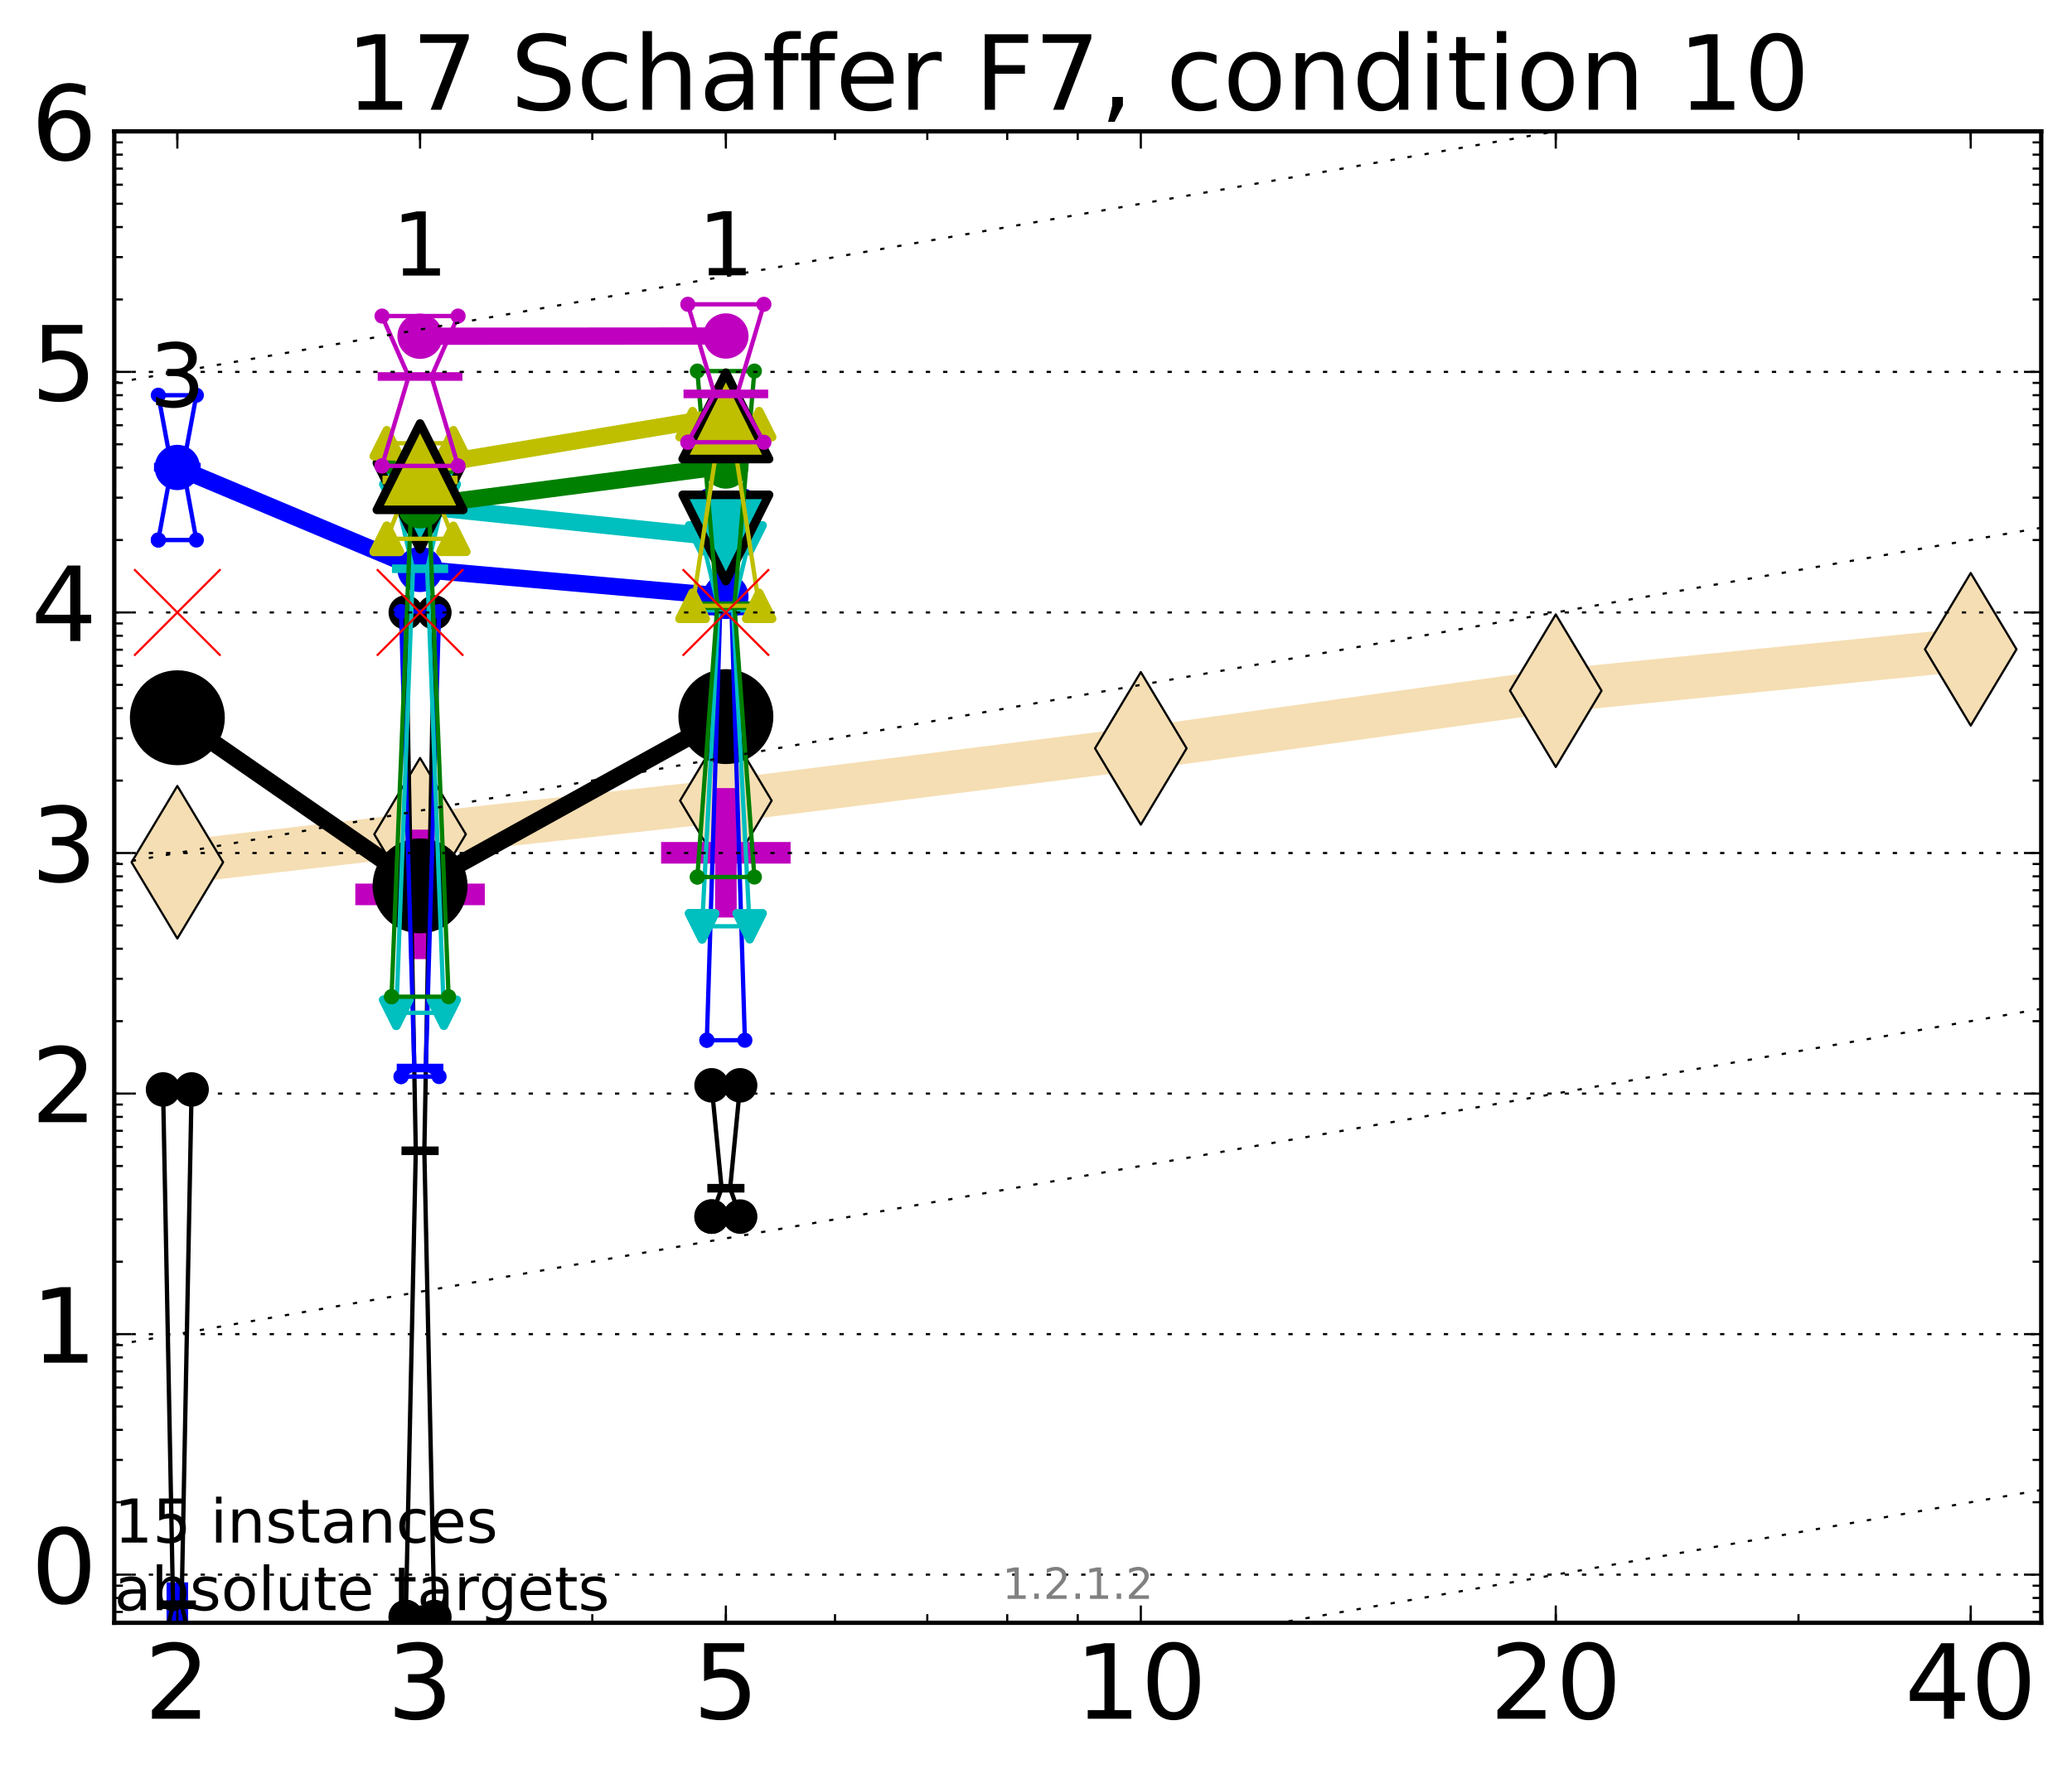 <?xml version="1.0" encoding="utf-8" standalone="no"?>
<!DOCTYPE svg PUBLIC "-//W3C//DTD SVG 1.1//EN"
  "http://www.w3.org/Graphics/SVG/1.1/DTD/svg11.dtd">
<!-- Created with matplotlib (http://matplotlib.org/) -->
<svg height="410pt" version="1.1" viewBox="0 0 480 410" width="480pt" xmlns="http://www.w3.org/2000/svg" xmlns:xlink="http://www.w3.org/1999/xlink">
 <defs>
  <style type="text/css">
*{stroke-linecap:butt;stroke-linejoin:round;stroke-miterlimit:100000;}
  </style>
 </defs>
 <g id="figure_1">
  <g id="patch_1">
   <path d="M 0 410.464 
L 480.07 410.464 
L 480.07 0 
L 0 0 
z
" style="fill:#ffffff;"/>
  </g>
  <g id="axes_1">
   <g id="patch_2">
    <path d="M 26.47 376.036 
L 472.87 376.036 
L 472.87 30.436 
L 26.47 30.436 
z
" style="fill:#ffffff;"/>
   </g>
   <g id="line2d_1">
    <path clip-path="url(#p02614c83b7)" d="M 41.082 199.804 
L 97.312 193.316 
L 168.155 185.525 
L 264.282 173.413 
L 360.409 160.049 
L 456.536 150.458 
" style="fill:none;stroke:#f5deb3;stroke-linecap:square;stroke-width:10.0;"/>
    <defs>
     <path d="M -0 17.678 
L 10.607 0 
L 0 -17.678 
L -10.607 -0 
z
" id="m495afc2da0" style="stroke:#000000;stroke-linejoin:miter;stroke-width:0.5;"/>
    </defs>
    <g clip-path="url(#p02614c83b7)">
     <use style="fill:#f5deb3;stroke:#000000;stroke-linejoin:miter;stroke-width:0.5;" x="41.082" xlink:href="#m495afc2da0" y="199.804"/>
     <use style="fill:#f5deb3;stroke:#000000;stroke-linejoin:miter;stroke-width:0.5;" x="97.312" xlink:href="#m495afc2da0" y="193.316"/>
     <use style="fill:#f5deb3;stroke:#000000;stroke-linejoin:miter;stroke-width:0.5;" x="168.155" xlink:href="#m495afc2da0" y="185.525"/>
     <use style="fill:#f5deb3;stroke:#000000;stroke-linejoin:miter;stroke-width:0.5;" x="264.282" xlink:href="#m495afc2da0" y="173.413"/>
     <use style="fill:#f5deb3;stroke:#000000;stroke-linejoin:miter;stroke-width:0.5;" x="360.409" xlink:href="#m495afc2da0" y="160.049"/>
     <use style="fill:#f5deb3;stroke:#000000;stroke-linejoin:miter;stroke-width:0.5;" x="456.536" xlink:href="#m495afc2da0" y="150.458"/>
    </g>
   </g>
   <g id="line2d_2">
    <defs>
     <path d="M -15 0 
L 15 0 
M 0 15 
L 0 -15 
" id="mf74e09afa4" style="stroke:#0000ff;stroke-width:5.0;"/>
    </defs>
    <g clip-path="url(#p02614c83b7)">
     <use style="fill:#0000ff;stroke:#0000ff;stroke-width:5.0;" x="41.082" xlink:href="#mf74e09afa4" y="381.668"/>
    </g>
   </g>
   <g id="line2d_3">
    <defs>
     <path d="M -15 0 
L 15 0 
M 0 15 
L 0 -15 
" id="med0b6280f3" style="stroke:#bf00bf;stroke-width:5.0;"/>
    </defs>
    <g clip-path="url(#p02614c83b7)">
     <use style="fill:#bf00bf;stroke:#bf00bf;stroke-width:5.0;" x="97.312" xlink:href="#med0b6280f3" y="207.249"/>
    </g>
   </g>
   <g id="line2d_4">
    <g clip-path="url(#p02614c83b7)">
     <use style="fill:#bf00bf;stroke:#bf00bf;stroke-width:5.0;" x="168.155" xlink:href="#med0b6280f3" y="197.614"/>
    </g>
   </g>
   <g id="line2d_5">
    <path clip-path="url(#p02614c83b7)" d="M 37.777 381.668 
L 40.09 371.852 
L 37.777 252.455 
L 44.386 252.455 
L 42.073 371.852 
L 44.386 381.668 
L 37.777 381.668 
" style="fill:none;stroke:#000000;stroke-linecap:square;"/>
   </g>
   <g id="line2d_6">
    <path clip-path="url(#p02614c83b7)" d="M 37.777 381.668 
L 44.386 381.668 
L 44.386 252.455 
L 37.777 252.455 
L 37.777 381.668 
" style="fill:none;"/>
    <defs>
     <path d="M 0 3 
C 0.796 3 1.559 2.684 2.121 2.121 
C 2.684 1.559 3 0.796 3 0 
C 3 -0.796 2.684 -1.559 2.121 -2.121 
C 1.559 -2.684 0.796 -3 0 -3 
C -0.796 -3 -1.559 -2.684 -2.121 -2.121 
C -2.684 -1.559 -3 -0.796 -3 0 
C -3 0.796 -2.684 1.559 -2.121 2.121 
C -1.559 2.684 -0.796 3 0 3 
z
" id="m7c2ab710cf" style="stroke:#000000;stroke-width:2.0;"/>
    </defs>
    <g clip-path="url(#p02614c83b7)">
     <use style="stroke:#000000;stroke-width:2.0;" x="37.777" xlink:href="#m7c2ab710cf" y="381.668"/>
     <use style="stroke:#000000;stroke-width:2.0;" x="44.386" xlink:href="#m7c2ab710cf" y="381.668"/>
     <use style="stroke:#000000;stroke-width:2.0;" x="44.386" xlink:href="#m7c2ab710cf" y="252.455"/>
     <use style="stroke:#000000;stroke-width:2.0;" x="37.777" xlink:href="#m7c2ab710cf" y="252.455"/>
     <use style="stroke:#000000;stroke-width:2.0;" x="37.777" xlink:href="#m7c2ab710cf" y="381.668"/>
    </g>
   </g>
   <g id="line2d_7">
    <path clip-path="url(#p02614c83b7)" d="M 37.777 371.852 
L 44.386 371.852 
" style="fill:none;stroke:#000000;stroke-linecap:square;stroke-width:2.0;"/>
   </g>
   <g id="line2d_8">
    <path clip-path="url(#p02614c83b7)" d="M 94.008 374.704 
L 96.321 266.661 
L 94.008 141.919 
L 100.617 141.919 
L 98.304 266.661 
L 100.617 374.704 
L 94.008 374.704 
" style="fill:none;stroke:#000000;stroke-linecap:square;"/>
   </g>
   <g id="line2d_9">
    <path clip-path="url(#p02614c83b7)" d="M 94.008 374.704 
L 100.617 374.704 
L 100.617 141.919 
L 94.008 141.919 
L 94.008 374.704 
" style="fill:none;"/>
    <g clip-path="url(#p02614c83b7)">
     <use style="stroke:#000000;stroke-width:2.0;" x="94.008" xlink:href="#m7c2ab710cf" y="374.704"/>
     <use style="stroke:#000000;stroke-width:2.0;" x="100.617" xlink:href="#m7c2ab710cf" y="374.704"/>
     <use style="stroke:#000000;stroke-width:2.0;" x="100.617" xlink:href="#m7c2ab710cf" y="141.919"/>
     <use style="stroke:#000000;stroke-width:2.0;" x="94.008" xlink:href="#m7c2ab710cf" y="141.919"/>
     <use style="stroke:#000000;stroke-width:2.0;" x="94.008" xlink:href="#m7c2ab710cf" y="374.704"/>
    </g>
   </g>
   <g id="line2d_10">
    <path clip-path="url(#p02614c83b7)" d="M 94.008 266.661 
L 100.617 266.661 
" style="fill:none;stroke:#000000;stroke-linecap:square;stroke-width:2.0;"/>
   </g>
   <g id="line2d_11">
    <path clip-path="url(#p02614c83b7)" d="M 164.85 281.913 
L 167.163 275.345 
L 164.85 251.496 
L 171.459 251.496 
L 169.146 275.345 
L 171.459 281.913 
L 164.85 281.913 
" style="fill:none;stroke:#000000;stroke-linecap:square;"/>
   </g>
   <g id="line2d_12">
    <path clip-path="url(#p02614c83b7)" d="M 164.85 281.913 
L 171.459 281.913 
L 171.459 251.496 
L 164.85 251.496 
L 164.85 281.913 
" style="fill:none;"/>
    <g clip-path="url(#p02614c83b7)">
     <use style="stroke:#000000;stroke-width:2.0;" x="164.85" xlink:href="#m7c2ab710cf" y="281.913"/>
     <use style="stroke:#000000;stroke-width:2.0;" x="171.459" xlink:href="#m7c2ab710cf" y="281.913"/>
     <use style="stroke:#000000;stroke-width:2.0;" x="171.459" xlink:href="#m7c2ab710cf" y="251.496"/>
     <use style="stroke:#000000;stroke-width:2.0;" x="164.85" xlink:href="#m7c2ab710cf" y="251.496"/>
     <use style="stroke:#000000;stroke-width:2.0;" x="164.85" xlink:href="#m7c2ab710cf" y="281.913"/>
    </g>
   </g>
   <g id="line2d_13">
    <path clip-path="url(#p02614c83b7)" d="M 164.85 275.345 
L 171.459 275.345 
" style="fill:none;stroke:#000000;stroke-linecap:square;stroke-width:2.0;"/>
   </g>
   <g id="line2d_14">
    <path clip-path="url(#p02614c83b7)" d="M 41.082 166.32 
L 97.312 205.27 
" style="fill:none;stroke:#000000;stroke-linecap:square;stroke-width:4.0;"/>
   </g>
   <g id="line2d_15">
    <path clip-path="url(#p02614c83b7)" d="M 97.312 205.27 
L 168.155 166.055 
" style="fill:none;stroke:#000000;stroke-linecap:square;stroke-width:4.0;"/>
   </g>
   <g id="line2d_16">
    <path clip-path="url(#p02614c83b7)" d="M 41.082 166.32 
L 97.312 205.27 
L 168.155 166.055 
" style="fill:none;"/>
    <defs>
     <path d="M 0 10 
C 2.652 10 5.196 8.946 7.071 7.071 
C 8.946 5.196 10 2.652 10 0 
C 10 -2.652 8.946 -5.196 7.071 -7.071 
C 5.196 -8.946 2.652 -10 0 -10 
C -2.652 -10 -5.196 -8.946 -7.071 -7.071 
C -8.946 -5.196 -10 -2.652 -10 0 
C -10 2.652 -8.946 5.196 -7.071 7.071 
C -5.196 8.946 -2.652 10 0 10 
z
" id="m2494b9ddce" style="stroke:#000000;stroke-width:2.0;"/>
    </defs>
    <g clip-path="url(#p02614c83b7)">
     <use style="stroke:#000000;stroke-width:2.0;" x="41.082" xlink:href="#m2494b9ddce" y="166.32"/>
     <use style="stroke:#000000;stroke-width:2.0;" x="97.312" xlink:href="#m2494b9ddce" y="205.27"/>
     <use style="stroke:#000000;stroke-width:2.0;" x="168.155" xlink:href="#m2494b9ddce" y="166.055"/>
    </g>
   </g>
   <g id="line2d_17">
    <path clip-path="url(#p02614c83b7)" d="M 36.676 125.138 
L 39.76 108.257 
L 36.676 91.579 
L 45.488 91.579 
L 42.403 108.257 
L 45.488 125.138 
L 36.676 125.138 
" style="fill:none;stroke:#0000ff;stroke-linecap:square;"/>
   </g>
   <g id="line2d_18">
    <path clip-path="url(#p02614c83b7)" d="M 36.676 125.138 
L 45.488 125.138 
L 45.488 91.579 
L 36.676 91.579 
L 36.676 125.138 
" style="fill:none;"/>
    <defs>
     <path d="M 0 1.5 
C 0.398 1.5 0.779 1.342 1.061 1.061 
C 1.342 0.779 1.5 0.398 1.5 0 
C 1.5 -0.398 1.342 -0.779 1.061 -1.061 
C 0.779 -1.342 0.398 -1.5 0 -1.5 
C -0.398 -1.5 -0.779 -1.342 -1.061 -1.061 
C -1.342 -0.779 -1.5 -0.398 -1.5 0 
C -1.5 0.398 -1.342 0.779 -1.061 1.061 
C -0.779 1.342 -0.398 1.5 0 1.5 
z
" id="m7b192a0e29" style="stroke:#0000ff;stroke-width:0.5;"/>
    </defs>
    <g clip-path="url(#p02614c83b7)">
     <use style="fill:#0000ff;stroke:#0000ff;stroke-width:0.5;" x="36.676" xlink:href="#m7b192a0e29" y="125.138"/>
     <use style="fill:#0000ff;stroke:#0000ff;stroke-width:0.5;" x="45.488" xlink:href="#m7b192a0e29" y="125.138"/>
     <use style="fill:#0000ff;stroke:#0000ff;stroke-width:0.5;" x="45.488" xlink:href="#m7b192a0e29" y="91.579"/>
     <use style="fill:#0000ff;stroke:#0000ff;stroke-width:0.5;" x="36.676" xlink:href="#m7b192a0e29" y="91.579"/>
     <use style="fill:#0000ff;stroke:#0000ff;stroke-width:0.5;" x="36.676" xlink:href="#m7b192a0e29" y="125.138"/>
    </g>
   </g>
   <g id="line2d_19">
    <path clip-path="url(#p02614c83b7)" d="M 36.676 108.257 
L 45.488 108.257 
" style="fill:none;stroke:#0000ff;stroke-linecap:square;stroke-width:2.0;"/>
   </g>
   <g id="line2d_20">
    <path clip-path="url(#p02614c83b7)" d="M 92.906 249.466 
L 95.991 247.491 
L 92.906 141.708 
L 101.718 141.708 
L 98.634 247.491 
L 101.718 249.466 
L 92.906 249.466 
" style="fill:none;stroke:#0000ff;stroke-linecap:square;"/>
   </g>
   <g id="line2d_21">
    <path clip-path="url(#p02614c83b7)" d="M 92.906 249.466 
L 101.718 249.466 
L 101.718 141.708 
L 92.906 141.708 
L 92.906 249.466 
" style="fill:none;"/>
    <g clip-path="url(#p02614c83b7)">
     <use style="fill:#0000ff;stroke:#0000ff;stroke-width:0.5;" x="92.906" xlink:href="#m7b192a0e29" y="249.466"/>
     <use style="fill:#0000ff;stroke:#0000ff;stroke-width:0.5;" x="101.718" xlink:href="#m7b192a0e29" y="249.466"/>
     <use style="fill:#0000ff;stroke:#0000ff;stroke-width:0.5;" x="101.718" xlink:href="#m7b192a0e29" y="141.708"/>
     <use style="fill:#0000ff;stroke:#0000ff;stroke-width:0.5;" x="92.906" xlink:href="#m7b192a0e29" y="141.708"/>
     <use style="fill:#0000ff;stroke:#0000ff;stroke-width:0.5;" x="92.906" xlink:href="#m7b192a0e29" y="249.466"/>
    </g>
   </g>
   <g id="line2d_22">
    <path clip-path="url(#p02614c83b7)" d="M 92.906 247.491 
L 101.718 247.491 
" style="fill:none;stroke:#0000ff;stroke-linecap:square;stroke-width:2.0;"/>
   </g>
   <g id="line2d_23">
    <path clip-path="url(#p02614c83b7)" d="M 163.749 241.047 
L 166.833 141.585 
L 163.749 114.995 
L 172.561 114.995 
L 169.476 141.585 
L 172.561 241.047 
L 163.749 241.047 
" style="fill:none;stroke:#0000ff;stroke-linecap:square;"/>
   </g>
   <g id="line2d_24">
    <path clip-path="url(#p02614c83b7)" d="M 163.749 241.047 
L 172.561 241.047 
L 172.561 114.995 
L 163.749 114.995 
L 163.749 241.047 
" style="fill:none;"/>
    <g clip-path="url(#p02614c83b7)">
     <use style="fill:#0000ff;stroke:#0000ff;stroke-width:0.5;" x="163.749" xlink:href="#m7b192a0e29" y="241.047"/>
     <use style="fill:#0000ff;stroke:#0000ff;stroke-width:0.5;" x="172.561" xlink:href="#m7b192a0e29" y="241.047"/>
     <use style="fill:#0000ff;stroke:#0000ff;stroke-width:0.5;" x="172.561" xlink:href="#m7b192a0e29" y="114.995"/>
     <use style="fill:#0000ff;stroke:#0000ff;stroke-width:0.5;" x="163.749" xlink:href="#m7b192a0e29" y="114.995"/>
     <use style="fill:#0000ff;stroke:#0000ff;stroke-width:0.5;" x="163.749" xlink:href="#m7b192a0e29" y="241.047"/>
    </g>
   </g>
   <g id="line2d_25">
    <path clip-path="url(#p02614c83b7)" d="M 163.749 141.585 
L 172.561 141.585 
" style="fill:none;stroke:#0000ff;stroke-linecap:square;stroke-width:2.0;"/>
   </g>
   <g id="line2d_26">
    <path clip-path="url(#p02614c83b7)" d="M 41.082 108.325 
L 97.312 131.942 
" style="fill:none;stroke:#0000ff;stroke-linecap:square;stroke-width:4.0;"/>
   </g>
   <g id="line2d_27">
    <path clip-path="url(#p02614c83b7)" d="M 97.312 131.942 
L 168.155 138.196 
" style="fill:none;stroke:#0000ff;stroke-linecap:square;stroke-width:4.0;"/>
   </g>
   <g id="line2d_28">
    <path clip-path="url(#p02614c83b7)" d="M 41.082 108.325 
L 97.312 131.942 
L 168.155 138.196 
" style="fill:none;"/>
    <defs>
     <path d="M 0 5 
C 1.326 5 2.598 4.473 3.536 3.536 
C 4.473 2.598 5 1.326 5 0 
C 5 -1.326 4.473 -2.598 3.536 -3.536 
C 2.598 -4.473 1.326 -5 0 -5 
C -1.326 -5 -2.598 -4.473 -3.536 -3.536 
C -4.473 -2.598 -5 -1.326 -5 0 
C -5 1.326 -4.473 2.598 -3.536 3.536 
C -2.598 4.473 -1.326 5 0 5 
z
" id="mdf14b3ffd2" style="stroke:#0000ff;stroke-width:0.5;"/>
    </defs>
    <g clip-path="url(#p02614c83b7)">
     <use style="fill:#0000ff;stroke:#0000ff;stroke-width:0.5;" x="41.082" xlink:href="#mdf14b3ffd2" y="108.325"/>
     <use style="fill:#0000ff;stroke:#0000ff;stroke-width:0.5;" x="97.312" xlink:href="#mdf14b3ffd2" y="131.942"/>
     <use style="fill:#0000ff;stroke:#0000ff;stroke-width:0.5;" x="168.155" xlink:href="#mdf14b3ffd2" y="138.196"/>
    </g>
   </g>
   <g id="line2d_29">
    <path clip-path="url(#p02614c83b7)" d="M 91.805 234.686 
L 95.66 131.794 
L 91.805 115.187 
L 102.82 115.187 
L 98.965 131.794 
L 102.82 234.686 
L 91.805 234.686 
" style="fill:none;stroke:#00bfbf;stroke-linecap:square;"/>
   </g>
   <g id="line2d_30">
    <path clip-path="url(#p02614c83b7)" d="M 91.805 234.686 
L 102.82 234.686 
L 102.82 115.187 
L 91.805 115.187 
L 91.805 234.686 
" style="fill:none;"/>
    <defs>
     <path d="M -0 3 
L 3 -3 
L -3 -3 
z
" id="m2679702cff" style="stroke:#00bfbf;stroke-linejoin:miter;stroke-width:2.0;"/>
    </defs>
    <g clip-path="url(#p02614c83b7)">
     <use style="fill:#00bfbf;stroke:#00bfbf;stroke-linejoin:miter;stroke-width:2.0;" x="91.805" xlink:href="#m2679702cff" y="234.686"/>
     <use style="fill:#00bfbf;stroke:#00bfbf;stroke-linejoin:miter;stroke-width:2.0;" x="102.82" xlink:href="#m2679702cff" y="234.686"/>
     <use style="fill:#00bfbf;stroke:#00bfbf;stroke-linejoin:miter;stroke-width:2.0;" x="102.82" xlink:href="#m2679702cff" y="115.187"/>
     <use style="fill:#00bfbf;stroke:#00bfbf;stroke-linejoin:miter;stroke-width:2.0;" x="91.805" xlink:href="#m2679702cff" y="115.187"/>
     <use style="fill:#00bfbf;stroke:#00bfbf;stroke-linejoin:miter;stroke-width:2.0;" x="91.805" xlink:href="#m2679702cff" y="234.686"/>
    </g>
   </g>
   <g id="line2d_31">
    <path clip-path="url(#p02614c83b7)" d="M 91.805 131.794 
L 102.82 131.794 
" style="fill:none;stroke:#00bfbf;stroke-linecap:square;stroke-width:2.0;"/>
   </g>
   <g id="line2d_32">
    <path clip-path="url(#p02614c83b7)" d="M 162.647 214.646 
L 166.502 140.936 
L 162.647 124.739 
L 173.662 124.739 
L 169.807 140.936 
L 173.662 214.646 
L 162.647 214.646 
" style="fill:none;stroke:#00bfbf;stroke-linecap:square;"/>
   </g>
   <g id="line2d_33">
    <path clip-path="url(#p02614c83b7)" d="M 162.647 214.646 
L 173.662 214.646 
L 173.662 124.739 
L 162.647 124.739 
L 162.647 214.646 
" style="fill:none;"/>
    <g clip-path="url(#p02614c83b7)">
     <use style="fill:#00bfbf;stroke:#00bfbf;stroke-linejoin:miter;stroke-width:2.0;" x="162.647" xlink:href="#m2679702cff" y="214.646"/>
     <use style="fill:#00bfbf;stroke:#00bfbf;stroke-linejoin:miter;stroke-width:2.0;" x="173.662" xlink:href="#m2679702cff" y="214.646"/>
     <use style="fill:#00bfbf;stroke:#00bfbf;stroke-linejoin:miter;stroke-width:2.0;" x="173.662" xlink:href="#m2679702cff" y="124.739"/>
     <use style="fill:#00bfbf;stroke:#00bfbf;stroke-linejoin:miter;stroke-width:2.0;" x="162.647" xlink:href="#m2679702cff" y="124.739"/>
     <use style="fill:#00bfbf;stroke:#00bfbf;stroke-linejoin:miter;stroke-width:2.0;" x="162.647" xlink:href="#m2679702cff" y="214.646"/>
    </g>
   </g>
   <g id="line2d_34">
    <path clip-path="url(#p02614c83b7)" d="M 162.647 140.936 
L 173.662 140.936 
" style="fill:none;stroke:#00bfbf;stroke-linecap:square;stroke-width:2.0;"/>
   </g>
   <g id="line2d_35">
    <path clip-path="url(#p02614c83b7)" d="M 97.312 117.281 
L 168.155 124.658 
" style="fill:none;stroke:#00bfbf;stroke-linecap:square;stroke-width:4.0;"/>
   </g>
   <g id="line2d_36">
    <path clip-path="url(#p02614c83b7)" d="M 97.312 117.281 
L 168.155 124.658 
" style="fill:none;"/>
    <defs>
     <path d="M -0 10 
L 10 -10 
L -10 -10 
z
" id="mba0f48a7d3" style="stroke:#000000;stroke-linejoin:miter;stroke-width:2.0;"/>
    </defs>
    <g clip-path="url(#p02614c83b7)">
     <use style="fill:#00bfbf;stroke:#000000;stroke-linejoin:miter;stroke-width:2.0;" x="97.312" xlink:href="#mba0f48a7d3" y="117.281"/>
     <use style="fill:#00bfbf;stroke:#000000;stroke-linejoin:miter;stroke-width:2.0;" x="168.155" xlink:href="#mba0f48a7d3" y="124.658"/>
    </g>
   </g>
   <g id="line2d_37">
    <path clip-path="url(#p02614c83b7)" d="M 90.703 230.965 
L 95.33 115.095 
L 90.703 108.207 
L 103.921 108.207 
L 99.295 115.095 
L 103.921 230.965 
L 90.703 230.965 
" style="fill:none;stroke:#008000;stroke-linecap:square;"/>
   </g>
   <g id="line2d_38">
    <path clip-path="url(#p02614c83b7)" d="M 90.703 230.965 
L 103.921 230.965 
L 103.921 108.207 
L 90.703 108.207 
L 90.703 230.965 
" style="fill:none;"/>
    <defs>
     <path d="M 0 1.5 
C 0.398 1.5 0.779 1.342 1.061 1.061 
C 1.342 0.779 1.5 0.398 1.5 0 
C 1.5 -0.398 1.342 -0.779 1.061 -1.061 
C 0.779 -1.342 0.398 -1.5 0 -1.5 
C -0.398 -1.5 -0.779 -1.342 -1.061 -1.061 
C -1.342 -0.779 -1.5 -0.398 -1.5 0 
C -1.5 0.398 -1.342 0.779 -1.061 1.061 
C -0.779 1.342 -0.398 1.5 0 1.5 
z
" id="mab014fbf5b" style="stroke:#008000;stroke-width:0.5;"/>
    </defs>
    <g clip-path="url(#p02614c83b7)">
     <use style="fill:#008000;stroke:#008000;stroke-width:0.5;" x="90.703" xlink:href="#mab014fbf5b" y="230.965"/>
     <use style="fill:#008000;stroke:#008000;stroke-width:0.5;" x="103.921" xlink:href="#mab014fbf5b" y="230.965"/>
     <use style="fill:#008000;stroke:#008000;stroke-width:0.5;" x="103.921" xlink:href="#mab014fbf5b" y="108.207"/>
     <use style="fill:#008000;stroke:#008000;stroke-width:0.5;" x="90.703" xlink:href="#mab014fbf5b" y="108.207"/>
     <use style="fill:#008000;stroke:#008000;stroke-width:0.5;" x="90.703" xlink:href="#mab014fbf5b" y="230.965"/>
    </g>
   </g>
   <g id="line2d_39">
    <path clip-path="url(#p02614c83b7)" d="M 90.703 115.095 
L 103.921 115.095 
" style="fill:none;stroke:#008000;stroke-linecap:square;stroke-width:2.0;"/>
   </g>
   <g id="line2d_40">
    <path clip-path="url(#p02614c83b7)" d="M 161.546 203.228 
L 166.172 140.356 
L 161.546 85.986 
L 174.763 85.986 
L 170.137 140.356 
L 174.763 203.228 
L 161.546 203.228 
" style="fill:none;stroke:#008000;stroke-linecap:square;"/>
   </g>
   <g id="line2d_41">
    <path clip-path="url(#p02614c83b7)" d="M 161.546 203.228 
L 174.763 203.228 
L 174.763 85.986 
L 161.546 85.986 
L 161.546 203.228 
" style="fill:none;"/>
    <g clip-path="url(#p02614c83b7)">
     <use style="fill:#008000;stroke:#008000;stroke-width:0.5;" x="161.546" xlink:href="#mab014fbf5b" y="203.228"/>
     <use style="fill:#008000;stroke:#008000;stroke-width:0.5;" x="174.763" xlink:href="#mab014fbf5b" y="203.228"/>
     <use style="fill:#008000;stroke:#008000;stroke-width:0.5;" x="174.763" xlink:href="#mab014fbf5b" y="85.986"/>
     <use style="fill:#008000;stroke:#008000;stroke-width:0.5;" x="161.546" xlink:href="#mab014fbf5b" y="85.986"/>
     <use style="fill:#008000;stroke:#008000;stroke-width:0.5;" x="161.546" xlink:href="#mab014fbf5b" y="203.228"/>
    </g>
   </g>
   <g id="line2d_42">
    <path clip-path="url(#p02614c83b7)" d="M 161.546 140.356 
L 174.763 140.356 
" style="fill:none;stroke:#008000;stroke-linecap:square;stroke-width:2.0;"/>
   </g>
   <g id="line2d_43">
    <path clip-path="url(#p02614c83b7)" d="M 97.312 117.193 
L 168.155 107.985 
" style="fill:none;stroke:#008000;stroke-linecap:square;stroke-width:4.0;"/>
   </g>
   <g id="line2d_44">
    <path clip-path="url(#p02614c83b7)" d="M 97.312 117.193 
L 168.155 107.985 
" style="fill:none;"/>
    <defs>
     <path d="M 0 5 
C 1.326 5 2.598 4.473 3.536 3.536 
C 4.473 2.598 5 1.326 5 0 
C 5 -1.326 4.473 -2.598 3.536 -3.536 
C 2.598 -4.473 1.326 -5 0 -5 
C -1.326 -5 -2.598 -4.473 -3.536 -3.536 
C -4.473 -2.598 -5 -1.326 -5 0 
C -5 1.326 -4.473 2.598 -3.536 3.536 
C -2.598 4.473 -1.326 5 0 5 
z
" id="m1141c4d7f8" style="stroke:#008000;stroke-width:0.5;"/>
    </defs>
    <g clip-path="url(#p02614c83b7)">
     <use style="fill:#008000;stroke:#008000;stroke-width:0.5;" x="97.312" xlink:href="#m1141c4d7f8" y="117.193"/>
     <use style="fill:#008000;stroke:#008000;stroke-width:0.5;" x="168.155" xlink:href="#m1141c4d7f8" y="107.985"/>
    </g>
   </g>
   <g id="line2d_45">
    <path clip-path="url(#p02614c83b7)" d="M 89.602 124.854 
L 94.999 111.237 
L 89.602 102.708 
L 105.023 102.708 
L 99.625 111.237 
L 105.023 124.854 
L 89.602 124.854 
" style="fill:none;stroke:#bfbf00;stroke-linecap:square;"/>
   </g>
   <g id="line2d_46">
    <path clip-path="url(#p02614c83b7)" d="M 89.602 124.854 
L 105.023 124.854 
L 105.023 102.708 
L 89.602 102.708 
L 89.602 124.854 
" style="fill:none;"/>
    <defs>
     <path d="M 0 -3 
L -3 3 
L 3 3 
z
" id="m827a74729f" style="stroke:#bfbf00;stroke-linejoin:miter;stroke-width:2.0;"/>
    </defs>
    <g clip-path="url(#p02614c83b7)">
     <use style="fill:#bfbf00;stroke:#bfbf00;stroke-linejoin:miter;stroke-width:2.0;" x="89.602" xlink:href="#m827a74729f" y="124.854"/>
     <use style="fill:#bfbf00;stroke:#bfbf00;stroke-linejoin:miter;stroke-width:2.0;" x="105.023" xlink:href="#m827a74729f" y="124.854"/>
     <use style="fill:#bfbf00;stroke:#bfbf00;stroke-linejoin:miter;stroke-width:2.0;" x="105.023" xlink:href="#m827a74729f" y="102.708"/>
     <use style="fill:#bfbf00;stroke:#bfbf00;stroke-linejoin:miter;stroke-width:2.0;" x="89.602" xlink:href="#m827a74729f" y="102.708"/>
     <use style="fill:#bfbf00;stroke:#bfbf00;stroke-linejoin:miter;stroke-width:2.0;" x="89.602" xlink:href="#m827a74729f" y="124.854"/>
    </g>
   </g>
   <g id="line2d_47">
    <path clip-path="url(#p02614c83b7)" d="M 89.602 111.237 
L 105.023 111.237 
" style="fill:none;stroke:#bfbf00;stroke-linecap:square;stroke-width:2.0;"/>
   </g>
   <g id="line2d_48">
    <path clip-path="url(#p02614c83b7)" d="M 160.444 140.382 
L 165.841 105.163 
L 160.444 98.281 
L 175.865 98.281 
L 170.468 105.163 
L 175.865 140.382 
L 160.444 140.382 
" style="fill:none;stroke:#bfbf00;stroke-linecap:square;"/>
   </g>
   <g id="line2d_49">
    <path clip-path="url(#p02614c83b7)" d="M 160.444 140.382 
L 175.865 140.382 
L 175.865 98.281 
L 160.444 98.281 
L 160.444 140.382 
" style="fill:none;"/>
    <g clip-path="url(#p02614c83b7)">
     <use style="fill:#bfbf00;stroke:#bfbf00;stroke-linejoin:miter;stroke-width:2.0;" x="160.444" xlink:href="#m827a74729f" y="140.382"/>
     <use style="fill:#bfbf00;stroke:#bfbf00;stroke-linejoin:miter;stroke-width:2.0;" x="175.865" xlink:href="#m827a74729f" y="140.382"/>
     <use style="fill:#bfbf00;stroke:#bfbf00;stroke-linejoin:miter;stroke-width:2.0;" x="175.865" xlink:href="#m827a74729f" y="98.281"/>
     <use style="fill:#bfbf00;stroke:#bfbf00;stroke-linejoin:miter;stroke-width:2.0;" x="160.444" xlink:href="#m827a74729f" y="98.281"/>
     <use style="fill:#bfbf00;stroke:#bfbf00;stroke-linejoin:miter;stroke-width:2.0;" x="160.444" xlink:href="#m827a74729f" y="140.382"/>
    </g>
   </g>
   <g id="line2d_50">
    <path clip-path="url(#p02614c83b7)" d="M 160.444 105.163 
L 175.865 105.163 
" style="fill:none;stroke:#bfbf00;stroke-linecap:square;stroke-width:2.0;"/>
   </g>
   <g id="line2d_51">
    <path clip-path="url(#p02614c83b7)" d="M 97.312 108.144 
L 168.155 96.365 
" style="fill:none;stroke:#bfbf00;stroke-linecap:square;stroke-width:4.0;"/>
   </g>
   <g id="line2d_52">
    <path clip-path="url(#p02614c83b7)" d="M 97.312 108.144 
L 168.155 96.365 
" style="fill:none;"/>
    <defs>
     <path d="M 0 -10 
L -10 10 
L 10 10 
z
" id="m165010226e" style="stroke:#000000;stroke-linejoin:miter;stroke-width:2.0;"/>
    </defs>
    <g clip-path="url(#p02614c83b7)">
     <use style="fill:#bfbf00;stroke:#000000;stroke-linejoin:miter;stroke-width:2.0;" x="97.312" xlink:href="#m165010226e" y="108.144"/>
     <use style="fill:#bfbf00;stroke:#000000;stroke-linejoin:miter;stroke-width:2.0;" x="168.155" xlink:href="#m165010226e" y="96.365"/>
    </g>
   </g>
   <g id="line2d_53">
    <path clip-path="url(#p02614c83b7)" d="M 88.5 107.955 
L 94.669 87.248 
L 88.5 73.236 
L 106.124 73.236 
L 99.956 87.248 
L 106.124 107.955 
L 88.5 107.955 
" style="fill:none;stroke:#bf00bf;stroke-linecap:square;"/>
   </g>
   <g id="line2d_54">
    <path clip-path="url(#p02614c83b7)" d="M 88.5 107.955 
L 106.124 107.955 
L 106.124 73.236 
L 88.5 73.236 
L 88.5 107.955 
" style="fill:none;"/>
    <defs>
     <path d="M 0 1.5 
C 0.398 1.5 0.779 1.342 1.061 1.061 
C 1.342 0.779 1.5 0.398 1.5 0 
C 1.5 -0.398 1.342 -0.779 1.061 -1.061 
C 0.779 -1.342 0.398 -1.5 0 -1.5 
C -0.398 -1.5 -0.779 -1.342 -1.061 -1.061 
C -1.342 -0.779 -1.5 -0.398 -1.5 0 
C -1.5 0.398 -1.342 0.779 -1.061 1.061 
C -0.779 1.342 -0.398 1.5 0 1.5 
z
" id="me00f03d46b" style="stroke:#bf00bf;stroke-width:0.5;"/>
    </defs>
    <g clip-path="url(#p02614c83b7)">
     <use style="fill:#bf00bf;stroke:#bf00bf;stroke-width:0.5;" x="88.5" xlink:href="#me00f03d46b" y="107.955"/>
     <use style="fill:#bf00bf;stroke:#bf00bf;stroke-width:0.5;" x="106.124" xlink:href="#me00f03d46b" y="107.955"/>
     <use style="fill:#bf00bf;stroke:#bf00bf;stroke-width:0.5;" x="106.124" xlink:href="#me00f03d46b" y="73.236"/>
     <use style="fill:#bf00bf;stroke:#bf00bf;stroke-width:0.5;" x="88.5" xlink:href="#me00f03d46b" y="73.236"/>
     <use style="fill:#bf00bf;stroke:#bf00bf;stroke-width:0.5;" x="88.5" xlink:href="#me00f03d46b" y="107.955"/>
    </g>
   </g>
   <g id="line2d_55">
    <path clip-path="url(#p02614c83b7)" d="M 88.5 87.248 
L 106.124 87.248 
" style="fill:none;stroke:#bf00bf;stroke-linecap:square;stroke-width:2.0;"/>
   </g>
   <g id="line2d_56">
    <path clip-path="url(#p02614c83b7)" d="M 159.343 102.477 
L 165.511 91.278 
L 159.343 70.512 
L 176.966 70.512 
L 170.798 91.278 
L 176.966 102.477 
L 159.343 102.477 
" style="fill:none;stroke:#bf00bf;stroke-linecap:square;"/>
   </g>
   <g id="line2d_57">
    <path clip-path="url(#p02614c83b7)" d="M 159.343 102.477 
L 176.966 102.477 
L 176.966 70.512 
L 159.343 70.512 
L 159.343 102.477 
" style="fill:none;"/>
    <g clip-path="url(#p02614c83b7)">
     <use style="fill:#bf00bf;stroke:#bf00bf;stroke-width:0.5;" x="159.343" xlink:href="#me00f03d46b" y="102.477"/>
     <use style="fill:#bf00bf;stroke:#bf00bf;stroke-width:0.5;" x="176.966" xlink:href="#me00f03d46b" y="102.477"/>
     <use style="fill:#bf00bf;stroke:#bf00bf;stroke-width:0.5;" x="176.966" xlink:href="#me00f03d46b" y="70.512"/>
     <use style="fill:#bf00bf;stroke:#bf00bf;stroke-width:0.5;" x="159.343" xlink:href="#me00f03d46b" y="70.512"/>
     <use style="fill:#bf00bf;stroke:#bf00bf;stroke-width:0.5;" x="159.343" xlink:href="#me00f03d46b" y="102.477"/>
    </g>
   </g>
   <g id="line2d_58">
    <path clip-path="url(#p02614c83b7)" d="M 159.343 91.278 
L 176.966 91.278 
" style="fill:none;stroke:#bf00bf;stroke-linecap:square;stroke-width:2.0;"/>
   </g>
   <g id="line2d_59">
    <path clip-path="url(#p02614c83b7)" d="M 97.312 77.916 
L 168.155 77.86 
" style="fill:none;stroke:#bf00bf;stroke-linecap:square;stroke-width:4.0;"/>
   </g>
   <g id="line2d_60">
    <path clip-path="url(#p02614c83b7)" d="M 97.312 77.916 
L 168.155 77.86 
" style="fill:none;"/>
    <defs>
     <path d="M 0 5 
C 1.326 5 2.598 4.473 3.536 3.536 
C 4.473 2.598 5 1.326 5 0 
C 5 -1.326 4.473 -2.598 3.536 -3.536 
C 2.598 -4.473 1.326 -5 0 -5 
C -1.326 -5 -2.598 -4.473 -3.536 -3.536 
C -4.473 -2.598 -5 -1.326 -5 0 
C -5 1.326 -4.473 2.598 -3.536 3.536 
C -2.598 4.473 -1.326 5 0 5 
z
" id="m900d4513dc" style="stroke:#bf00bf;stroke-width:0.5;"/>
    </defs>
    <g clip-path="url(#p02614c83b7)">
     <use style="fill:#bf00bf;stroke:#bf00bf;stroke-width:0.5;" x="97.312" xlink:href="#m900d4513dc" y="77.916"/>
     <use style="fill:#bf00bf;stroke:#bf00bf;stroke-width:0.5;" x="168.155" xlink:href="#m900d4513dc" y="77.86"/>
    </g>
   </g>
   <g id="line2d_61"/>
   <g id="line2d_62"/>
   <g id="line2d_63"/>
   <g id="line2d_64"/>
   <g id="line2d_65"/>
   <g id="line2d_66"/>
   <g id="line2d_67"/>
   <g id="line2d_68">
    <defs>
     <path d="M -10 10 
L 10 -10 
M -10 -10 
L 10 10 
" id="mc261958af0" style="stroke:#ff0000;stroke-width:0.5;"/>
    </defs>
    <g clip-path="url(#p02614c83b7)">
     <use style="fill:#ff0000;stroke:#ff0000;stroke-width:0.5;" x="41.082" xlink:href="#mc261958af0" y="141.919"/>
     <use style="fill:#ff0000;stroke:#ff0000;stroke-width:0.5;" x="97.312" xlink:href="#mc261958af0" y="141.919"/>
     <use style="fill:#ff0000;stroke:#ff0000;stroke-width:0.5;" x="168.155" xlink:href="#mc261958af0" y="141.92"/>
    </g>
   </g>
   <g id="line2d_69">
    <path clip-path="url(#p02614c83b7)" d="M 93.591 411.464 
L 481.07 343.825 
" style="fill:none;stroke:#000000;stroke-dasharray:1,3;stroke-dashoffset:0.0;stroke-width:0.5;"/>
   </g>
   <g id="line2d_70">
    <path clip-path="url(#p02614c83b7)" d="M -1 316.492 
L 481.07 232.341 
" style="fill:none;stroke:#000000;stroke-dasharray:1,3;stroke-dashoffset:0.0;stroke-width:0.5;"/>
   </g>
   <g id="line2d_71">
    <path clip-path="url(#p02614c83b7)" d="M -1 205.008 
L 481.07 120.857 
" style="fill:none;stroke:#000000;stroke-dasharray:1,3;stroke-dashoffset:0.0;stroke-width:0.5;"/>
   </g>
   <g id="line2d_72">
    <path clip-path="url(#p02614c83b7)" d="M -1 93.524 
L 481.07 9.374 
" style="fill:none;stroke:#000000;stroke-dasharray:1,3;stroke-dashoffset:0.0;stroke-width:0.5;"/>
   </g>
   <g id="line2d_73">
    <path clip-path="url(#p02614c83b7)" style="fill:none;stroke:#000000;stroke-dasharray:1,3;stroke-dashoffset:0.0;stroke-width:0.5;"/>
   </g>
   <g id="patch_3">
    <path d="M 26.47 30.436 
L 472.87 30.436 
" style="fill:none;stroke:#000000;stroke-linecap:square;stroke-linejoin:miter;"/>
   </g>
   <g id="patch_4">
    <path d="M 472.87 376.036 
L 472.87 30.436 
" style="fill:none;stroke:#000000;stroke-linecap:square;stroke-linejoin:miter;"/>
   </g>
   <g id="patch_5">
    <path d="M 26.47 376.036 
L 472.87 376.036 
" style="fill:none;stroke:#000000;stroke-linecap:square;stroke-linejoin:miter;"/>
   </g>
   <g id="patch_6">
    <path d="M 26.47 376.036 
L 26.47 30.436 
" style="fill:none;stroke:#000000;stroke-linecap:square;stroke-linejoin:miter;"/>
   </g>
   <g id="matplotlib.axis_1">
    <g id="xtick_1">
     <g id="line2d_74">
      <defs>
       <path d="M 0 0 
L 0 -4 
" id="m39c1a86c24" style="stroke:#000000;stroke-width:0.5;"/>
      </defs>
      <g>
       <use style="stroke:#000000;stroke-width:0.5;" x="41.082" xlink:href="#m39c1a86c24" y="376.036"/>
      </g>
     </g>
     <g id="line2d_75">
      <defs>
       <path d="M 0 0 
L 0 4 
" id="ma1b197ade9" style="stroke:#000000;stroke-width:0.5;"/>
      </defs>
      <g>
       <use style="stroke:#000000;stroke-width:0.5;" x="41.082" xlink:href="#ma1b197ade9" y="30.436"/>
      </g>
     </g>
     <g id="text_1">
      <!-- 2 -->
      <defs>
       <path d="M 19.188 8.297 
L 53.609 8.297 
L 53.609 0 
L 7.328 0 
L 7.328 8.297 
Q 12.938 14.109 22.625 23.891 
Q 32.328 33.688 34.812 36.531 
Q 39.547 41.844 41.422 45.531 
Q 43.312 49.219 43.312 52.781 
Q 43.312 58.594 39.234 62.25 
Q 35.156 65.922 28.609 65.922 
Q 23.969 65.922 18.812 64.312 
Q 13.672 62.703 7.812 59.422 
L 7.812 69.391 
Q 13.766 71.781 18.938 73 
Q 24.125 74.219 28.422 74.219 
Q 39.75 74.219 46.484 68.547 
Q 53.219 62.891 53.219 53.422 
Q 53.219 48.922 51.531 44.891 
Q 49.859 40.875 45.406 35.406 
Q 44.188 33.984 37.641 27.219 
Q 31.109 20.453 19.188 8.297 
" id="BitstreamVeraSans-Roman-32"/>
      </defs>
      <g transform="translate(33.447 398.272)scale(0.24 -0.24)">
       <use xlink:href="#BitstreamVeraSans-Roman-32"/>
      </g>
     </g>
    </g>
    <g id="xtick_2">
     <g id="line2d_76">
      <g>
       <use style="stroke:#000000;stroke-width:0.5;" x="97.312" xlink:href="#m39c1a86c24" y="376.036"/>
      </g>
     </g>
     <g id="line2d_77">
      <g>
       <use style="stroke:#000000;stroke-width:0.5;" x="97.312" xlink:href="#ma1b197ade9" y="30.436"/>
      </g>
     </g>
     <g id="text_2">
      <!-- 3 -->
      <defs>
       <path d="M 40.578 39.312 
Q 47.656 37.797 51.625 33 
Q 55.609 28.219 55.609 21.188 
Q 55.609 10.406 48.188 4.484 
Q 40.766 -1.422 27.094 -1.422 
Q 22.516 -1.422 17.656 -0.516 
Q 12.797 0.391 7.625 2.203 
L 7.625 11.719 
Q 11.719 9.328 16.594 8.109 
Q 21.484 6.891 26.812 6.891 
Q 36.078 6.891 40.938 10.547 
Q 45.797 14.203 45.797 21.188 
Q 45.797 27.641 41.281 31.266 
Q 36.766 34.906 28.719 34.906 
L 20.219 34.906 
L 20.219 43.016 
L 29.109 43.016 
Q 36.375 43.016 40.234 45.922 
Q 44.094 48.828 44.094 54.297 
Q 44.094 59.906 40.109 62.906 
Q 36.141 65.922 28.719 65.922 
Q 24.656 65.922 20.016 65.031 
Q 15.375 64.156 9.812 62.312 
L 9.812 71.094 
Q 15.438 72.656 20.344 73.438 
Q 25.25 74.219 29.594 74.219 
Q 40.828 74.219 47.359 69.109 
Q 53.906 64.016 53.906 55.328 
Q 53.906 49.266 50.438 45.094 
Q 46.969 40.922 40.578 39.312 
" id="BitstreamVeraSans-Roman-33"/>
      </defs>
      <g transform="translate(89.677 398.272)scale(0.24 -0.24)">
       <use xlink:href="#BitstreamVeraSans-Roman-33"/>
      </g>
     </g>
    </g>
    <g id="xtick_3">
     <g id="line2d_78">
      <g>
       <use style="stroke:#000000;stroke-width:0.5;" x="168.155" xlink:href="#m39c1a86c24" y="376.036"/>
      </g>
     </g>
     <g id="line2d_79">
      <g>
       <use style="stroke:#000000;stroke-width:0.5;" x="168.155" xlink:href="#ma1b197ade9" y="30.436"/>
      </g>
     </g>
     <g id="text_3">
      <!-- 5 -->
      <defs>
       <path d="M 10.797 72.906 
L 49.516 72.906 
L 49.516 64.594 
L 19.828 64.594 
L 19.828 46.734 
Q 21.969 47.469 24.109 47.828 
Q 26.266 48.188 28.422 48.188 
Q 40.625 48.188 47.75 41.5 
Q 54.891 34.812 54.891 23.391 
Q 54.891 11.625 47.562 5.094 
Q 40.234 -1.422 26.906 -1.422 
Q 22.312 -1.422 17.547 -0.641 
Q 12.797 0.141 7.719 1.703 
L 7.719 11.625 
Q 12.109 9.234 16.797 8.062 
Q 21.484 6.891 26.703 6.891 
Q 35.156 6.891 40.078 11.328 
Q 45.016 15.766 45.016 23.391 
Q 45.016 31 40.078 35.438 
Q 35.156 39.891 26.703 39.891 
Q 22.75 39.891 18.812 39.016 
Q 14.891 38.141 10.797 36.281 
z
" id="BitstreamVeraSans-Roman-35"/>
      </defs>
      <g transform="translate(160.52 398.272)scale(0.24 -0.24)">
       <use xlink:href="#BitstreamVeraSans-Roman-35"/>
      </g>
     </g>
    </g>
    <g id="xtick_4">
     <g id="line2d_80">
      <g>
       <use style="stroke:#000000;stroke-width:0.5;" x="264.282" xlink:href="#m39c1a86c24" y="376.036"/>
      </g>
     </g>
     <g id="line2d_81">
      <g>
       <use style="stroke:#000000;stroke-width:0.5;" x="264.282" xlink:href="#ma1b197ade9" y="30.436"/>
      </g>
     </g>
     <g id="text_4">
      <!-- 10 -->
      <defs>
       <path d="M 31.781 66.406 
Q 24.172 66.406 20.328 58.906 
Q 16.5 51.422 16.5 36.375 
Q 16.5 21.391 20.328 13.891 
Q 24.172 6.391 31.781 6.391 
Q 39.453 6.391 43.281 13.891 
Q 47.125 21.391 47.125 36.375 
Q 47.125 51.422 43.281 58.906 
Q 39.453 66.406 31.781 66.406 
M 31.781 74.219 
Q 44.047 74.219 50.516 64.516 
Q 56.984 54.828 56.984 36.375 
Q 56.984 17.969 50.516 8.266 
Q 44.047 -1.422 31.781 -1.422 
Q 19.531 -1.422 13.062 8.266 
Q 6.594 17.969 6.594 36.375 
Q 6.594 54.828 13.062 64.516 
Q 19.531 74.219 31.781 74.219 
" id="BitstreamVeraSans-Roman-30"/>
       <path d="M 12.406 8.297 
L 28.516 8.297 
L 28.516 63.922 
L 10.984 60.406 
L 10.984 69.391 
L 28.422 72.906 
L 38.281 72.906 
L 38.281 8.297 
L 54.391 8.297 
L 54.391 0 
L 12.406 0 
z
" id="BitstreamVeraSans-Roman-31"/>
      </defs>
      <g transform="translate(249.012 398.272)scale(0.24 -0.24)">
       <use xlink:href="#BitstreamVeraSans-Roman-31"/>
       <use x="63.623" xlink:href="#BitstreamVeraSans-Roman-30"/>
      </g>
     </g>
    </g>
    <g id="xtick_5">
     <g id="line2d_82">
      <g>
       <use style="stroke:#000000;stroke-width:0.5;" x="360.409" xlink:href="#m39c1a86c24" y="376.036"/>
      </g>
     </g>
     <g id="line2d_83">
      <g>
       <use style="stroke:#000000;stroke-width:0.5;" x="360.409" xlink:href="#ma1b197ade9" y="30.436"/>
      </g>
     </g>
     <g id="text_5">
      <!-- 20 -->
      <g transform="translate(345.139 398.272)scale(0.24 -0.24)">
       <use xlink:href="#BitstreamVeraSans-Roman-32"/>
       <use x="63.623" xlink:href="#BitstreamVeraSans-Roman-30"/>
      </g>
     </g>
    </g>
    <g id="xtick_6">
     <g id="line2d_84">
      <g>
       <use style="stroke:#000000;stroke-width:0.5;" x="456.536" xlink:href="#m39c1a86c24" y="376.036"/>
      </g>
     </g>
     <g id="line2d_85">
      <g>
       <use style="stroke:#000000;stroke-width:0.5;" x="456.536" xlink:href="#ma1b197ade9" y="30.436"/>
      </g>
     </g>
     <g id="text_6">
      <!-- 40 -->
      <defs>
       <path d="M 37.797 64.312 
L 12.891 25.391 
L 37.797 25.391 
z
M 35.203 72.906 
L 47.609 72.906 
L 47.609 25.391 
L 58.016 25.391 
L 58.016 17.188 
L 47.609 17.188 
L 47.609 0 
L 37.797 0 
L 37.797 17.188 
L 4.891 17.188 
L 4.891 26.703 
z
" id="BitstreamVeraSans-Roman-34"/>
      </defs>
      <g transform="translate(441.266 398.272)scale(0.24 -0.24)">
       <use xlink:href="#BitstreamVeraSans-Roman-34"/>
       <use x="63.623" xlink:href="#BitstreamVeraSans-Roman-30"/>
      </g>
     </g>
    </g>
    <g id="xtick_7">
     <g id="line2d_86">
      <defs>
       <path d="M 0 0 
L 0 -2 
" id="m1762824ca8" style="stroke:#000000;stroke-width:0.5;"/>
      </defs>
      <g>
       <use style="stroke:#000000;stroke-width:0.5;" x="41.082" xlink:href="#m1762824ca8" y="376.036"/>
      </g>
     </g>
     <g id="line2d_87">
      <defs>
       <path d="M 0 0 
L 0 2 
" id="mce08ee08bc" style="stroke:#000000;stroke-width:0.5;"/>
      </defs>
      <g>
       <use style="stroke:#000000;stroke-width:0.5;" x="41.082" xlink:href="#mce08ee08bc" y="30.436"/>
      </g>
     </g>
    </g>
    <g id="xtick_8">
     <g id="line2d_88">
      <g>
       <use style="stroke:#000000;stroke-width:0.5;" x="97.312" xlink:href="#m1762824ca8" y="376.036"/>
      </g>
     </g>
     <g id="line2d_89">
      <g>
       <use style="stroke:#000000;stroke-width:0.5;" x="97.312" xlink:href="#mce08ee08bc" y="30.436"/>
      </g>
     </g>
    </g>
    <g id="xtick_9">
     <g id="line2d_90">
      <g>
       <use style="stroke:#000000;stroke-width:0.5;" x="137.209" xlink:href="#m1762824ca8" y="376.036"/>
      </g>
     </g>
     <g id="line2d_91">
      <g>
       <use style="stroke:#000000;stroke-width:0.5;" x="137.209" xlink:href="#mce08ee08bc" y="30.436"/>
      </g>
     </g>
    </g>
    <g id="xtick_10">
     <g id="line2d_92">
      <g>
       <use style="stroke:#000000;stroke-width:0.5;" x="168.155" xlink:href="#m1762824ca8" y="376.036"/>
      </g>
     </g>
     <g id="line2d_93">
      <g>
       <use style="stroke:#000000;stroke-width:0.5;" x="168.155" xlink:href="#mce08ee08bc" y="30.436"/>
      </g>
     </g>
    </g>
    <g id="xtick_11">
     <g id="line2d_94">
      <g>
       <use style="stroke:#000000;stroke-width:0.5;" x="193.439" xlink:href="#m1762824ca8" y="376.036"/>
      </g>
     </g>
     <g id="line2d_95">
      <g>
       <use style="stroke:#000000;stroke-width:0.5;" x="193.439" xlink:href="#mce08ee08bc" y="30.436"/>
      </g>
     </g>
    </g>
    <g id="xtick_12">
     <g id="line2d_96">
      <g>
       <use style="stroke:#000000;stroke-width:0.5;" x="214.817" xlink:href="#m1762824ca8" y="376.036"/>
      </g>
     </g>
     <g id="line2d_97">
      <g>
       <use style="stroke:#000000;stroke-width:0.5;" x="214.817" xlink:href="#mce08ee08bc" y="30.436"/>
      </g>
     </g>
    </g>
    <g id="xtick_13">
     <g id="line2d_98">
      <g>
       <use style="stroke:#000000;stroke-width:0.5;" x="233.336" xlink:href="#m1762824ca8" y="376.036"/>
      </g>
     </g>
     <g id="line2d_99">
      <g>
       <use style="stroke:#000000;stroke-width:0.5;" x="233.336" xlink:href="#mce08ee08bc" y="30.436"/>
      </g>
     </g>
    </g>
    <g id="xtick_14">
     <g id="line2d_100">
      <g>
       <use style="stroke:#000000;stroke-width:0.5;" x="249.67" xlink:href="#m1762824ca8" y="376.036"/>
      </g>
     </g>
     <g id="line2d_101">
      <g>
       <use style="stroke:#000000;stroke-width:0.5;" x="249.67" xlink:href="#mce08ee08bc" y="30.436"/>
      </g>
     </g>
    </g>
    <g id="xtick_15">
     <g id="line2d_102">
      <g>
       <use style="stroke:#000000;stroke-width:0.5;" x="360.409" xlink:href="#m1762824ca8" y="376.036"/>
      </g>
     </g>
     <g id="line2d_103">
      <g>
       <use style="stroke:#000000;stroke-width:0.5;" x="360.409" xlink:href="#mce08ee08bc" y="30.436"/>
      </g>
     </g>
    </g>
    <g id="xtick_16">
     <g id="line2d_104">
      <g>
       <use style="stroke:#000000;stroke-width:0.5;" x="416.639" xlink:href="#m1762824ca8" y="376.036"/>
      </g>
     </g>
     <g id="line2d_105">
      <g>
       <use style="stroke:#000000;stroke-width:0.5;" x="416.639" xlink:href="#mce08ee08bc" y="30.436"/>
      </g>
     </g>
    </g>
    <g id="xtick_17">
     <g id="line2d_106">
      <g>
       <use style="stroke:#000000;stroke-width:0.5;" x="456.536" xlink:href="#m1762824ca8" y="376.036"/>
      </g>
     </g>
     <g id="line2d_107">
      <g>
       <use style="stroke:#000000;stroke-width:0.5;" x="456.536" xlink:href="#mce08ee08bc" y="30.436"/>
      </g>
     </g>
    </g>
   </g>
   <g id="matplotlib.axis_2">
    <g id="ytick_1">
     <g id="line2d_108">
      <path clip-path="url(#p02614c83b7)" d="M 26.47 364.888 
L 472.87 364.888 
" style="fill:none;stroke:#000000;stroke-dasharray:1,3;stroke-dashoffset:0.0;stroke-width:0.5;"/>
     </g>
     <g id="line2d_109">
      <defs>
       <path d="M 0 0 
L 4 0 
" id="ma53976030b" style="stroke:#000000;stroke-width:0.5;"/>
      </defs>
      <g>
       <use style="stroke:#000000;stroke-width:0.5;" x="26.47" xlink:href="#ma53976030b" y="364.888"/>
      </g>
     </g>
     <g id="line2d_110">
      <defs>
       <path d="M 0 0 
L -4 0 
" id="me4042d4965" style="stroke:#000000;stroke-width:0.5;"/>
      </defs>
      <g>
       <use style="stroke:#000000;stroke-width:0.5;" x="472.87" xlink:href="#me4042d4965" y="364.888"/>
      </g>
     </g>
     <g id="text_7">
      <!-- 0 -->
      <g transform="translate(7.2 371.51)scale(0.24 -0.24)">
       <use xlink:href="#BitstreamVeraSans-Roman-30"/>
      </g>
     </g>
    </g>
    <g id="ytick_2">
     <g id="line2d_111">
      <path clip-path="url(#p02614c83b7)" d="M 26.47 309.146 
L 472.87 309.146 
" style="fill:none;stroke:#000000;stroke-dasharray:1,3;stroke-dashoffset:0.0;stroke-width:0.5;"/>
     </g>
     <g id="line2d_112">
      <g>
       <use style="stroke:#000000;stroke-width:0.5;" x="26.47" xlink:href="#ma53976030b" y="309.146"/>
      </g>
     </g>
     <g id="line2d_113">
      <g>
       <use style="stroke:#000000;stroke-width:0.5;" x="472.87" xlink:href="#me4042d4965" y="309.146"/>
      </g>
     </g>
     <g id="text_8">
      <!-- 1 -->
      <g transform="translate(7.2 315.768)scale(0.24 -0.24)">
       <use xlink:href="#BitstreamVeraSans-Roman-31"/>
      </g>
     </g>
    </g>
    <g id="ytick_3">
     <g id="line2d_114">
      <path clip-path="url(#p02614c83b7)" d="M 26.47 253.404 
L 472.87 253.404 
" style="fill:none;stroke:#000000;stroke-dasharray:1,3;stroke-dashoffset:0.0;stroke-width:0.5;"/>
     </g>
     <g id="line2d_115">
      <g>
       <use style="stroke:#000000;stroke-width:0.5;" x="26.47" xlink:href="#ma53976030b" y="253.404"/>
      </g>
     </g>
     <g id="line2d_116">
      <g>
       <use style="stroke:#000000;stroke-width:0.5;" x="472.87" xlink:href="#me4042d4965" y="253.404"/>
      </g>
     </g>
     <g id="text_9">
      <!-- 2 -->
      <g transform="translate(7.2 260.027)scale(0.24 -0.24)">
       <use xlink:href="#BitstreamVeraSans-Roman-32"/>
      </g>
     </g>
    </g>
    <g id="ytick_4">
     <g id="line2d_117">
      <path clip-path="url(#p02614c83b7)" d="M 26.47 197.662 
L 472.87 197.662 
" style="fill:none;stroke:#000000;stroke-dasharray:1,3;stroke-dashoffset:0.0;stroke-width:0.5;"/>
     </g>
     <g id="line2d_118">
      <g>
       <use style="stroke:#000000;stroke-width:0.5;" x="26.47" xlink:href="#ma53976030b" y="197.662"/>
      </g>
     </g>
     <g id="line2d_119">
      <g>
       <use style="stroke:#000000;stroke-width:0.5;" x="472.87" xlink:href="#me4042d4965" y="197.662"/>
      </g>
     </g>
     <g id="text_10">
      <!-- 3 -->
      <g transform="translate(7.2 204.285)scale(0.24 -0.24)">
       <use xlink:href="#BitstreamVeraSans-Roman-33"/>
      </g>
     </g>
    </g>
    <g id="ytick_5">
     <g id="line2d_120">
      <path clip-path="url(#p02614c83b7)" d="M 26.47 141.92 
L 472.87 141.92 
" style="fill:none;stroke:#000000;stroke-dasharray:1,3;stroke-dashoffset:0.0;stroke-width:0.5;"/>
     </g>
     <g id="line2d_121">
      <g>
       <use style="stroke:#000000;stroke-width:0.5;" x="26.47" xlink:href="#ma53976030b" y="141.92"/>
      </g>
     </g>
     <g id="line2d_122">
      <g>
       <use style="stroke:#000000;stroke-width:0.5;" x="472.87" xlink:href="#me4042d4965" y="141.92"/>
      </g>
     </g>
     <g id="text_11">
      <!-- 4 -->
      <g transform="translate(7.2 148.543)scale(0.24 -0.24)">
       <use xlink:href="#BitstreamVeraSans-Roman-34"/>
      </g>
     </g>
    </g>
    <g id="ytick_6">
     <g id="line2d_123">
      <path clip-path="url(#p02614c83b7)" d="M 26.47 86.178 
L 472.87 86.178 
" style="fill:none;stroke:#000000;stroke-dasharray:1,3;stroke-dashoffset:0.0;stroke-width:0.5;"/>
     </g>
     <g id="line2d_124">
      <g>
       <use style="stroke:#000000;stroke-width:0.5;" x="26.47" xlink:href="#ma53976030b" y="86.178"/>
      </g>
     </g>
     <g id="line2d_125">
      <g>
       <use style="stroke:#000000;stroke-width:0.5;" x="472.87" xlink:href="#me4042d4965" y="86.178"/>
      </g>
     </g>
     <g id="text_12">
      <!-- 5 -->
      <g transform="translate(7.2 92.801)scale(0.24 -0.24)">
       <use xlink:href="#BitstreamVeraSans-Roman-35"/>
      </g>
     </g>
    </g>
    <g id="ytick_7">
     <g id="line2d_126">
      <path clip-path="url(#p02614c83b7)" d="M 26.47 30.436 
L 472.87 30.436 
" style="fill:none;stroke:#000000;stroke-dasharray:1,3;stroke-dashoffset:0.0;stroke-width:0.5;"/>
     </g>
     <g id="line2d_127">
      <g>
       <use style="stroke:#000000;stroke-width:0.5;" x="26.47" xlink:href="#ma53976030b" y="30.436"/>
      </g>
     </g>
     <g id="line2d_128">
      <g>
       <use style="stroke:#000000;stroke-width:0.5;" x="472.87" xlink:href="#me4042d4965" y="30.436"/>
      </g>
     </g>
     <g id="text_13">
      <!-- 6 -->
      <defs>
       <path d="M 33.016 40.375 
Q 26.375 40.375 22.484 35.828 
Q 18.609 31.297 18.609 23.391 
Q 18.609 15.531 22.484 10.953 
Q 26.375 6.391 33.016 6.391 
Q 39.656 6.391 43.531 10.953 
Q 47.406 15.531 47.406 23.391 
Q 47.406 31.297 43.531 35.828 
Q 39.656 40.375 33.016 40.375 
M 52.594 71.297 
L 52.594 62.312 
Q 48.875 64.062 45.094 64.984 
Q 41.312 65.922 37.594 65.922 
Q 27.828 65.922 22.672 59.328 
Q 17.531 52.734 16.797 39.406 
Q 19.672 43.656 24.016 45.922 
Q 28.375 48.188 33.594 48.188 
Q 44.578 48.188 50.953 41.516 
Q 57.328 34.859 57.328 23.391 
Q 57.328 12.156 50.688 5.359 
Q 44.047 -1.422 33.016 -1.422 
Q 20.359 -1.422 13.672 8.266 
Q 6.984 17.969 6.984 36.375 
Q 6.984 53.656 15.188 63.938 
Q 23.391 74.219 37.203 74.219 
Q 40.922 74.219 44.703 73.484 
Q 48.484 72.75 52.594 71.297 
" id="BitstreamVeraSans-Roman-36"/>
      </defs>
      <g transform="translate(7.2 37.059)scale(0.24 -0.24)">
       <use xlink:href="#BitstreamVeraSans-Roman-36"/>
      </g>
     </g>
    </g>
    <g id="ytick_8">
     <g id="line2d_129">
      <defs>
       <path d="M 0 0 
L 2 0 
" id="m1b1917b79a" style="stroke:#000000;stroke-width:0.5;"/>
      </defs>
      <g>
       <use style="stroke:#000000;stroke-width:0.5;" x="26.47" xlink:href="#m1b1917b79a" y="373.522"/>
      </g>
     </g>
     <g id="line2d_130">
      <defs>
       <path d="M 0 0 
L -2 0 
" id="m96b9dc213d" style="stroke:#000000;stroke-width:0.5;"/>
      </defs>
      <g>
       <use style="stroke:#000000;stroke-width:0.5;" x="472.87" xlink:href="#m96b9dc213d" y="373.522"/>
      </g>
     </g>
    </g>
    <g id="ytick_9">
     <g id="line2d_131">
      <g>
       <use style="stroke:#000000;stroke-width:0.5;" x="26.47" xlink:href="#m1b1917b79a" y="370.29"/>
      </g>
     </g>
     <g id="line2d_132">
      <g>
       <use style="stroke:#000000;stroke-width:0.5;" x="472.87" xlink:href="#m96b9dc213d" y="370.29"/>
      </g>
     </g>
    </g>
    <g id="ytick_10">
     <g id="line2d_133">
      <g>
       <use style="stroke:#000000;stroke-width:0.5;" x="26.47" xlink:href="#m1b1917b79a" y="367.438"/>
      </g>
     </g>
     <g id="line2d_134">
      <g>
       <use style="stroke:#000000;stroke-width:0.5;" x="472.87" xlink:href="#m96b9dc213d" y="367.438"/>
      </g>
     </g>
    </g>
    <g id="ytick_11">
     <g id="line2d_135">
      <g>
       <use style="stroke:#000000;stroke-width:0.5;" x="26.47" xlink:href="#m1b1917b79a" y="348.108"/>
      </g>
     </g>
     <g id="line2d_136">
      <g>
       <use style="stroke:#000000;stroke-width:0.5;" x="472.87" xlink:href="#m96b9dc213d" y="348.108"/>
      </g>
     </g>
    </g>
    <g id="ytick_12">
     <g id="line2d_137">
      <g>
       <use style="stroke:#000000;stroke-width:0.5;" x="26.47" xlink:href="#m1b1917b79a" y="338.292"/>
      </g>
     </g>
     <g id="line2d_138">
      <g>
       <use style="stroke:#000000;stroke-width:0.5;" x="472.87" xlink:href="#m96b9dc213d" y="338.292"/>
      </g>
     </g>
    </g>
    <g id="ytick_13">
     <g id="line2d_139">
      <g>
       <use style="stroke:#000000;stroke-width:0.5;" x="26.47" xlink:href="#m1b1917b79a" y="331.328"/>
      </g>
     </g>
     <g id="line2d_140">
      <g>
       <use style="stroke:#000000;stroke-width:0.5;" x="472.87" xlink:href="#m96b9dc213d" y="331.328"/>
      </g>
     </g>
    </g>
    <g id="ytick_14">
     <g id="line2d_141">
      <g>
       <use style="stroke:#000000;stroke-width:0.5;" x="26.47" xlink:href="#m1b1917b79a" y="325.926"/>
      </g>
     </g>
     <g id="line2d_142">
      <g>
       <use style="stroke:#000000;stroke-width:0.5;" x="472.87" xlink:href="#m96b9dc213d" y="325.926"/>
      </g>
     </g>
    </g>
    <g id="ytick_15">
     <g id="line2d_143">
      <g>
       <use style="stroke:#000000;stroke-width:0.5;" x="26.47" xlink:href="#m1b1917b79a" y="321.512"/>
      </g>
     </g>
     <g id="line2d_144">
      <g>
       <use style="stroke:#000000;stroke-width:0.5;" x="472.87" xlink:href="#m96b9dc213d" y="321.512"/>
      </g>
     </g>
    </g>
    <g id="ytick_16">
     <g id="line2d_145">
      <g>
       <use style="stroke:#000000;stroke-width:0.5;" x="26.47" xlink:href="#m1b1917b79a" y="317.78"/>
      </g>
     </g>
     <g id="line2d_146">
      <g>
       <use style="stroke:#000000;stroke-width:0.5;" x="472.87" xlink:href="#m96b9dc213d" y="317.78"/>
      </g>
     </g>
    </g>
    <g id="ytick_17">
     <g id="line2d_147">
      <g>
       <use style="stroke:#000000;stroke-width:0.5;" x="26.47" xlink:href="#m1b1917b79a" y="314.548"/>
      </g>
     </g>
     <g id="line2d_148">
      <g>
       <use style="stroke:#000000;stroke-width:0.5;" x="472.87" xlink:href="#m96b9dc213d" y="314.548"/>
      </g>
     </g>
    </g>
    <g id="ytick_18">
     <g id="line2d_149">
      <g>
       <use style="stroke:#000000;stroke-width:0.5;" x="26.47" xlink:href="#m1b1917b79a" y="311.697"/>
      </g>
     </g>
     <g id="line2d_150">
      <g>
       <use style="stroke:#000000;stroke-width:0.5;" x="472.87" xlink:href="#m96b9dc213d" y="311.697"/>
      </g>
     </g>
    </g>
    <g id="ytick_19">
     <g id="line2d_151">
      <g>
       <use style="stroke:#000000;stroke-width:0.5;" x="26.47" xlink:href="#m1b1917b79a" y="292.366"/>
      </g>
     </g>
     <g id="line2d_152">
      <g>
       <use style="stroke:#000000;stroke-width:0.5;" x="472.87" xlink:href="#m96b9dc213d" y="292.366"/>
      </g>
     </g>
    </g>
    <g id="ytick_20">
     <g id="line2d_153">
      <g>
       <use style="stroke:#000000;stroke-width:0.5;" x="26.47" xlink:href="#m1b1917b79a" y="282.55"/>
      </g>
     </g>
     <g id="line2d_154">
      <g>
       <use style="stroke:#000000;stroke-width:0.5;" x="472.87" xlink:href="#m96b9dc213d" y="282.55"/>
      </g>
     </g>
    </g>
    <g id="ytick_21">
     <g id="line2d_155">
      <g>
       <use style="stroke:#000000;stroke-width:0.5;" x="26.47" xlink:href="#m1b1917b79a" y="275.586"/>
      </g>
     </g>
     <g id="line2d_156">
      <g>
       <use style="stroke:#000000;stroke-width:0.5;" x="472.87" xlink:href="#m96b9dc213d" y="275.586"/>
      </g>
     </g>
    </g>
    <g id="ytick_22">
     <g id="line2d_157">
      <g>
       <use style="stroke:#000000;stroke-width:0.5;" x="26.47" xlink:href="#m1b1917b79a" y="270.184"/>
      </g>
     </g>
     <g id="line2d_158">
      <g>
       <use style="stroke:#000000;stroke-width:0.5;" x="472.87" xlink:href="#m96b9dc213d" y="270.184"/>
      </g>
     </g>
    </g>
    <g id="ytick_23">
     <g id="line2d_159">
      <g>
       <use style="stroke:#000000;stroke-width:0.5;" x="26.47" xlink:href="#m1b1917b79a" y="265.77"/>
      </g>
     </g>
     <g id="line2d_160">
      <g>
       <use style="stroke:#000000;stroke-width:0.5;" x="472.87" xlink:href="#m96b9dc213d" y="265.77"/>
      </g>
     </g>
    </g>
    <g id="ytick_24">
     <g id="line2d_161">
      <g>
       <use style="stroke:#000000;stroke-width:0.5;" x="26.47" xlink:href="#m1b1917b79a" y="262.039"/>
      </g>
     </g>
     <g id="line2d_162">
      <g>
       <use style="stroke:#000000;stroke-width:0.5;" x="472.87" xlink:href="#m96b9dc213d" y="262.039"/>
      </g>
     </g>
    </g>
    <g id="ytick_25">
     <g id="line2d_163">
      <g>
       <use style="stroke:#000000;stroke-width:0.5;" x="26.47" xlink:href="#m1b1917b79a" y="258.806"/>
      </g>
     </g>
     <g id="line2d_164">
      <g>
       <use style="stroke:#000000;stroke-width:0.5;" x="472.87" xlink:href="#m96b9dc213d" y="258.806"/>
      </g>
     </g>
    </g>
    <g id="ytick_26">
     <g id="line2d_165">
      <g>
       <use style="stroke:#000000;stroke-width:0.5;" x="26.47" xlink:href="#m1b1917b79a" y="255.955"/>
      </g>
     </g>
     <g id="line2d_166">
      <g>
       <use style="stroke:#000000;stroke-width:0.5;" x="472.87" xlink:href="#m96b9dc213d" y="255.955"/>
      </g>
     </g>
    </g>
    <g id="ytick_27">
     <g id="line2d_167">
      <g>
       <use style="stroke:#000000;stroke-width:0.5;" x="26.47" xlink:href="#m1b1917b79a" y="236.624"/>
      </g>
     </g>
     <g id="line2d_168">
      <g>
       <use style="stroke:#000000;stroke-width:0.5;" x="472.87" xlink:href="#m96b9dc213d" y="236.624"/>
      </g>
     </g>
    </g>
    <g id="ytick_28">
     <g id="line2d_169">
      <g>
       <use style="stroke:#000000;stroke-width:0.5;" x="26.47" xlink:href="#m1b1917b79a" y="226.808"/>
      </g>
     </g>
     <g id="line2d_170">
      <g>
       <use style="stroke:#000000;stroke-width:0.5;" x="472.87" xlink:href="#m96b9dc213d" y="226.808"/>
      </g>
     </g>
    </g>
    <g id="ytick_29">
     <g id="line2d_171">
      <g>
       <use style="stroke:#000000;stroke-width:0.5;" x="26.47" xlink:href="#m1b1917b79a" y="219.844"/>
      </g>
     </g>
     <g id="line2d_172">
      <g>
       <use style="stroke:#000000;stroke-width:0.5;" x="472.87" xlink:href="#m96b9dc213d" y="219.844"/>
      </g>
     </g>
    </g>
    <g id="ytick_30">
     <g id="line2d_173">
      <g>
       <use style="stroke:#000000;stroke-width:0.5;" x="26.47" xlink:href="#m1b1917b79a" y="214.442"/>
      </g>
     </g>
     <g id="line2d_174">
      <g>
       <use style="stroke:#000000;stroke-width:0.5;" x="472.87" xlink:href="#m96b9dc213d" y="214.442"/>
      </g>
     </g>
    </g>
    <g id="ytick_31">
     <g id="line2d_175">
      <g>
       <use style="stroke:#000000;stroke-width:0.5;" x="26.47" xlink:href="#m1b1917b79a" y="210.028"/>
      </g>
     </g>
     <g id="line2d_176">
      <g>
       <use style="stroke:#000000;stroke-width:0.5;" x="472.87" xlink:href="#m96b9dc213d" y="210.028"/>
      </g>
     </g>
    </g>
    <g id="ytick_32">
     <g id="line2d_177">
      <g>
       <use style="stroke:#000000;stroke-width:0.5;" x="26.47" xlink:href="#m1b1917b79a" y="206.297"/>
      </g>
     </g>
     <g id="line2d_178">
      <g>
       <use style="stroke:#000000;stroke-width:0.5;" x="472.87" xlink:href="#m96b9dc213d" y="206.297"/>
      </g>
     </g>
    </g>
    <g id="ytick_33">
     <g id="line2d_179">
      <g>
       <use style="stroke:#000000;stroke-width:0.5;" x="26.47" xlink:href="#m1b1917b79a" y="203.064"/>
      </g>
     </g>
     <g id="line2d_180">
      <g>
       <use style="stroke:#000000;stroke-width:0.5;" x="472.87" xlink:href="#m96b9dc213d" y="203.064"/>
      </g>
     </g>
    </g>
    <g id="ytick_34">
     <g id="line2d_181">
      <g>
       <use style="stroke:#000000;stroke-width:0.5;" x="26.47" xlink:href="#m1b1917b79a" y="200.213"/>
      </g>
     </g>
     <g id="line2d_182">
      <g>
       <use style="stroke:#000000;stroke-width:0.5;" x="472.87" xlink:href="#m96b9dc213d" y="200.213"/>
      </g>
     </g>
    </g>
    <g id="ytick_35">
     <g id="line2d_183">
      <g>
       <use style="stroke:#000000;stroke-width:0.5;" x="26.47" xlink:href="#m1b1917b79a" y="180.882"/>
      </g>
     </g>
     <g id="line2d_184">
      <g>
       <use style="stroke:#000000;stroke-width:0.5;" x="472.87" xlink:href="#m96b9dc213d" y="180.882"/>
      </g>
     </g>
    </g>
    <g id="ytick_36">
     <g id="line2d_185">
      <g>
       <use style="stroke:#000000;stroke-width:0.5;" x="26.47" xlink:href="#m1b1917b79a" y="171.066"/>
      </g>
     </g>
     <g id="line2d_186">
      <g>
       <use style="stroke:#000000;stroke-width:0.5;" x="472.87" xlink:href="#m96b9dc213d" y="171.066"/>
      </g>
     </g>
    </g>
    <g id="ytick_37">
     <g id="line2d_187">
      <g>
       <use style="stroke:#000000;stroke-width:0.5;" x="26.47" xlink:href="#m1b1917b79a" y="164.102"/>
      </g>
     </g>
     <g id="line2d_188">
      <g>
       <use style="stroke:#000000;stroke-width:0.5;" x="472.87" xlink:href="#m96b9dc213d" y="164.102"/>
      </g>
     </g>
    </g>
    <g id="ytick_38">
     <g id="line2d_189">
      <g>
       <use style="stroke:#000000;stroke-width:0.5;" x="26.47" xlink:href="#m1b1917b79a" y="158.7"/>
      </g>
     </g>
     <g id="line2d_190">
      <g>
       <use style="stroke:#000000;stroke-width:0.5;" x="472.87" xlink:href="#m96b9dc213d" y="158.7"/>
      </g>
     </g>
    </g>
    <g id="ytick_39">
     <g id="line2d_191">
      <g>
       <use style="stroke:#000000;stroke-width:0.5;" x="26.47" xlink:href="#m1b1917b79a" y="154.286"/>
      </g>
     </g>
     <g id="line2d_192">
      <g>
       <use style="stroke:#000000;stroke-width:0.5;" x="472.87" xlink:href="#m96b9dc213d" y="154.286"/>
      </g>
     </g>
    </g>
    <g id="ytick_40">
     <g id="line2d_193">
      <g>
       <use style="stroke:#000000;stroke-width:0.5;" x="26.47" xlink:href="#m1b1917b79a" y="150.555"/>
      </g>
     </g>
     <g id="line2d_194">
      <g>
       <use style="stroke:#000000;stroke-width:0.5;" x="472.87" xlink:href="#m96b9dc213d" y="150.555"/>
      </g>
     </g>
    </g>
    <g id="ytick_41">
     <g id="line2d_195">
      <g>
       <use style="stroke:#000000;stroke-width:0.5;" x="26.47" xlink:href="#m1b1917b79a" y="147.322"/>
      </g>
     </g>
     <g id="line2d_196">
      <g>
       <use style="stroke:#000000;stroke-width:0.5;" x="472.87" xlink:href="#m96b9dc213d" y="147.322"/>
      </g>
     </g>
    </g>
    <g id="ytick_42">
     <g id="line2d_197">
      <g>
       <use style="stroke:#000000;stroke-width:0.5;" x="26.47" xlink:href="#m1b1917b79a" y="144.471"/>
      </g>
     </g>
     <g id="line2d_198">
      <g>
       <use style="stroke:#000000;stroke-width:0.5;" x="472.87" xlink:href="#m96b9dc213d" y="144.471"/>
      </g>
     </g>
    </g>
    <g id="ytick_43">
     <g id="line2d_199">
      <g>
       <use style="stroke:#000000;stroke-width:0.5;" x="26.47" xlink:href="#m1b1917b79a" y="125.14"/>
      </g>
     </g>
     <g id="line2d_200">
      <g>
       <use style="stroke:#000000;stroke-width:0.5;" x="472.87" xlink:href="#m96b9dc213d" y="125.14"/>
      </g>
     </g>
    </g>
    <g id="ytick_44">
     <g id="line2d_201">
      <g>
       <use style="stroke:#000000;stroke-width:0.5;" x="26.47" xlink:href="#m1b1917b79a" y="115.324"/>
      </g>
     </g>
     <g id="line2d_202">
      <g>
       <use style="stroke:#000000;stroke-width:0.5;" x="472.87" xlink:href="#m96b9dc213d" y="115.324"/>
      </g>
     </g>
    </g>
    <g id="ytick_45">
     <g id="line2d_203">
      <g>
       <use style="stroke:#000000;stroke-width:0.5;" x="26.47" xlink:href="#m1b1917b79a" y="108.36"/>
      </g>
     </g>
     <g id="line2d_204">
      <g>
       <use style="stroke:#000000;stroke-width:0.5;" x="472.87" xlink:href="#m96b9dc213d" y="108.36"/>
      </g>
     </g>
    </g>
    <g id="ytick_46">
     <g id="line2d_205">
      <g>
       <use style="stroke:#000000;stroke-width:0.5;" x="26.47" xlink:href="#m1b1917b79a" y="102.958"/>
      </g>
     </g>
     <g id="line2d_206">
      <g>
       <use style="stroke:#000000;stroke-width:0.5;" x="472.87" xlink:href="#m96b9dc213d" y="102.958"/>
      </g>
     </g>
    </g>
    <g id="ytick_47">
     <g id="line2d_207">
      <g>
       <use style="stroke:#000000;stroke-width:0.5;" x="26.47" xlink:href="#m1b1917b79a" y="98.544"/>
      </g>
     </g>
     <g id="line2d_208">
      <g>
       <use style="stroke:#000000;stroke-width:0.5;" x="472.87" xlink:href="#m96b9dc213d" y="98.544"/>
      </g>
     </g>
    </g>
    <g id="ytick_48">
     <g id="line2d_209">
      <g>
       <use style="stroke:#000000;stroke-width:0.5;" x="26.47" xlink:href="#m1b1917b79a" y="94.813"/>
      </g>
     </g>
     <g id="line2d_210">
      <g>
       <use style="stroke:#000000;stroke-width:0.5;" x="472.87" xlink:href="#m96b9dc213d" y="94.813"/>
      </g>
     </g>
    </g>
    <g id="ytick_49">
     <g id="line2d_211">
      <g>
       <use style="stroke:#000000;stroke-width:0.5;" x="26.47" xlink:href="#m1b1917b79a" y="91.58"/>
      </g>
     </g>
     <g id="line2d_212">
      <g>
       <use style="stroke:#000000;stroke-width:0.5;" x="472.87" xlink:href="#m96b9dc213d" y="91.58"/>
      </g>
     </g>
    </g>
    <g id="ytick_50">
     <g id="line2d_213">
      <g>
       <use style="stroke:#000000;stroke-width:0.5;" x="26.47" xlink:href="#m1b1917b79a" y="88.729"/>
      </g>
     </g>
     <g id="line2d_214">
      <g>
       <use style="stroke:#000000;stroke-width:0.5;" x="472.87" xlink:href="#m96b9dc213d" y="88.729"/>
      </g>
     </g>
    </g>
    <g id="ytick_51">
     <g id="line2d_215">
      <g>
       <use style="stroke:#000000;stroke-width:0.5;" x="26.47" xlink:href="#m1b1917b79a" y="69.398"/>
      </g>
     </g>
     <g id="line2d_216">
      <g>
       <use style="stroke:#000000;stroke-width:0.5;" x="472.87" xlink:href="#m96b9dc213d" y="69.398"/>
      </g>
     </g>
    </g>
    <g id="ytick_52">
     <g id="line2d_217">
      <g>
       <use style="stroke:#000000;stroke-width:0.5;" x="26.47" xlink:href="#m1b1917b79a" y="59.583"/>
      </g>
     </g>
     <g id="line2d_218">
      <g>
       <use style="stroke:#000000;stroke-width:0.5;" x="472.87" xlink:href="#m96b9dc213d" y="59.583"/>
      </g>
     </g>
    </g>
    <g id="ytick_53">
     <g id="line2d_219">
      <g>
       <use style="stroke:#000000;stroke-width:0.5;" x="26.47" xlink:href="#m1b1917b79a" y="52.618"/>
      </g>
     </g>
     <g id="line2d_220">
      <g>
       <use style="stroke:#000000;stroke-width:0.5;" x="472.87" xlink:href="#m96b9dc213d" y="52.618"/>
      </g>
     </g>
    </g>
    <g id="ytick_54">
     <g id="line2d_221">
      <g>
       <use style="stroke:#000000;stroke-width:0.5;" x="26.47" xlink:href="#m1b1917b79a" y="47.216"/>
      </g>
     </g>
     <g id="line2d_222">
      <g>
       <use style="stroke:#000000;stroke-width:0.5;" x="472.87" xlink:href="#m96b9dc213d" y="47.216"/>
      </g>
     </g>
    </g>
    <g id="ytick_55">
     <g id="line2d_223">
      <g>
       <use style="stroke:#000000;stroke-width:0.5;" x="26.47" xlink:href="#m1b1917b79a" y="42.803"/>
      </g>
     </g>
     <g id="line2d_224">
      <g>
       <use style="stroke:#000000;stroke-width:0.5;" x="472.87" xlink:href="#m96b9dc213d" y="42.803"/>
      </g>
     </g>
    </g>
    <g id="ytick_56">
     <g id="line2d_225">
      <g>
       <use style="stroke:#000000;stroke-width:0.5;" x="26.47" xlink:href="#m1b1917b79a" y="39.071"/>
      </g>
     </g>
     <g id="line2d_226">
      <g>
       <use style="stroke:#000000;stroke-width:0.5;" x="472.87" xlink:href="#m96b9dc213d" y="39.071"/>
      </g>
     </g>
    </g>
    <g id="ytick_57">
     <g id="line2d_227">
      <g>
       <use style="stroke:#000000;stroke-width:0.5;" x="26.47" xlink:href="#m1b1917b79a" y="35.838"/>
      </g>
     </g>
     <g id="line2d_228">
      <g>
       <use style="stroke:#000000;stroke-width:0.5;" x="472.87" xlink:href="#m96b9dc213d" y="35.838"/>
      </g>
     </g>
    </g>
    <g id="ytick_58">
     <g id="line2d_229">
      <g>
       <use style="stroke:#000000;stroke-width:0.5;" x="26.47" xlink:href="#m1b1917b79a" y="32.987"/>
      </g>
     </g>
     <g id="line2d_230">
      <g>
       <use style="stroke:#000000;stroke-width:0.5;" x="472.87" xlink:href="#m96b9dc213d" y="32.987"/>
      </g>
     </g>
    </g>
   </g>
   <g id="text_14">
    <!-- 3 -->
    <g transform="translate(34.592 94.267)scale(0.204 -0.204)">
     <use xlink:href="#BitstreamVeraSans-Roman-33"/>
    </g>
   </g>
   <g id="text_15">
    <!-- 1 -->
    <g transform="translate(90.823 63.858)scale(0.204 -0.204)">
     <use xlink:href="#BitstreamVeraSans-Roman-31"/>
    </g>
   </g>
   <g id="text_16">
    <!-- 1 -->
    <g transform="translate(161.665 63.801)scale(0.204 -0.204)">
     <use xlink:href="#BitstreamVeraSans-Roman-31"/>
    </g>
   </g>
   <g id="text_17">
    <!-- 15 instances -->
    <defs>
     <path id="BitstreamVeraSans-Roman-20"/>
     <path d="M 54.891 33.016 
L 54.891 0 
L 45.906 0 
L 45.906 32.719 
Q 45.906 40.484 42.875 44.328 
Q 39.844 48.188 33.797 48.188 
Q 26.516 48.188 22.312 43.547 
Q 18.109 38.922 18.109 30.906 
L 18.109 0 
L 9.078 0 
L 9.078 54.688 
L 18.109 54.688 
L 18.109 46.188 
Q 21.344 51.125 25.703 53.562 
Q 30.078 56 35.797 56 
Q 45.219 56 50.047 50.172 
Q 54.891 44.344 54.891 33.016 
" id="BitstreamVeraSans-Roman-6e"/>
     <path d="M 9.422 54.688 
L 18.406 54.688 
L 18.406 0 
L 9.422 0 
z
M 9.422 75.984 
L 18.406 75.984 
L 18.406 64.594 
L 9.422 64.594 
z
" id="BitstreamVeraSans-Roman-69"/>
     <path d="M 56.203 29.594 
L 56.203 25.203 
L 14.891 25.203 
Q 15.484 15.922 20.484 11.062 
Q 25.484 6.203 34.422 6.203 
Q 39.594 6.203 44.453 7.469 
Q 49.312 8.734 54.109 11.281 
L 54.109 2.781 
Q 49.266 0.734 44.188 -0.344 
Q 39.109 -1.422 33.891 -1.422 
Q 20.797 -1.422 13.156 6.188 
Q 5.516 13.812 5.516 26.812 
Q 5.516 40.234 12.766 48.109 
Q 20.016 56 32.328 56 
Q 43.359 56 49.781 48.891 
Q 56.203 41.797 56.203 29.594 
M 47.219 32.234 
Q 47.125 39.594 43.094 43.984 
Q 39.062 48.391 32.422 48.391 
Q 24.906 48.391 20.391 44.141 
Q 15.875 39.891 15.188 32.172 
z
" id="BitstreamVeraSans-Roman-65"/>
     <path d="M 18.312 70.219 
L 18.312 54.688 
L 36.812 54.688 
L 36.812 47.703 
L 18.312 47.703 
L 18.312 18.016 
Q 18.312 11.328 20.141 9.422 
Q 21.969 7.516 27.594 7.516 
L 36.812 7.516 
L 36.812 0 
L 27.594 0 
Q 17.188 0 13.234 3.875 
Q 9.281 7.766 9.281 18.016 
L 9.281 47.703 
L 2.688 47.703 
L 2.688 54.688 
L 9.281 54.688 
L 9.281 70.219 
z
" id="BitstreamVeraSans-Roman-74"/>
     <path d="M 34.281 27.484 
Q 23.391 27.484 19.188 25 
Q 14.984 22.516 14.984 16.5 
Q 14.984 11.719 18.141 8.906 
Q 21.297 6.109 26.703 6.109 
Q 34.188 6.109 38.703 11.406 
Q 43.219 16.703 43.219 25.484 
L 43.219 27.484 
z
M 52.203 31.203 
L 52.203 0 
L 43.219 0 
L 43.219 8.297 
Q 40.141 3.328 35.547 0.953 
Q 30.953 -1.422 24.312 -1.422 
Q 15.922 -1.422 10.953 3.297 
Q 6 8.016 6 15.922 
Q 6 25.141 12.172 29.828 
Q 18.359 34.516 30.609 34.516 
L 43.219 34.516 
L 43.219 35.406 
Q 43.219 41.609 39.141 45 
Q 35.062 48.391 27.688 48.391 
Q 23 48.391 18.547 47.266 
Q 14.109 46.141 10.016 43.891 
L 10.016 52.203 
Q 14.938 54.109 19.578 55.047 
Q 24.219 56 28.609 56 
Q 40.484 56 46.344 49.844 
Q 52.203 43.703 52.203 31.203 
" id="BitstreamVeraSans-Roman-61"/>
     <path d="M 44.281 53.078 
L 44.281 44.578 
Q 40.484 46.531 36.375 47.5 
Q 32.281 48.484 27.875 48.484 
Q 21.188 48.484 17.844 46.438 
Q 14.5 44.391 14.5 40.281 
Q 14.5 37.156 16.891 35.375 
Q 19.281 33.594 26.516 31.984 
L 29.594 31.297 
Q 39.156 29.25 43.188 25.516 
Q 47.219 21.781 47.219 15.094 
Q 47.219 7.469 41.188 3.016 
Q 35.156 -1.422 24.609 -1.422 
Q 20.219 -1.422 15.453 -0.562 
Q 10.688 0.297 5.422 2 
L 5.422 11.281 
Q 10.406 8.688 15.234 7.391 
Q 20.062 6.109 24.812 6.109 
Q 31.156 6.109 34.562 8.281 
Q 37.984 10.453 37.984 14.406 
Q 37.984 18.062 35.516 20.016 
Q 33.062 21.969 24.703 23.781 
L 21.578 24.516 
Q 13.234 26.266 9.516 29.906 
Q 5.812 33.547 5.812 39.891 
Q 5.812 47.609 11.281 51.797 
Q 16.75 56 26.812 56 
Q 31.781 56 36.172 55.266 
Q 40.578 54.547 44.281 53.078 
" id="BitstreamVeraSans-Roman-73"/>
     <path d="M 48.781 52.594 
L 48.781 44.188 
Q 44.969 46.297 41.141 47.344 
Q 37.312 48.391 33.406 48.391 
Q 24.656 48.391 19.812 42.844 
Q 14.984 37.312 14.984 27.297 
Q 14.984 17.281 19.812 11.734 
Q 24.656 6.203 33.406 6.203 
Q 37.312 6.203 41.141 7.25 
Q 44.969 8.297 48.781 10.406 
L 48.781 2.094 
Q 45.016 0.344 40.984 -0.531 
Q 36.969 -1.422 32.422 -1.422 
Q 20.062 -1.422 12.781 6.344 
Q 5.516 14.109 5.516 27.297 
Q 5.516 40.672 12.859 48.328 
Q 20.219 56 33.016 56 
Q 37.156 56 41.109 55.141 
Q 45.062 54.297 48.781 52.594 
" id="BitstreamVeraSans-Roman-63"/>
    </defs>
    <g transform="translate(26.47 357.448)scale(0.14 -0.14)">
     <use xlink:href="#BitstreamVeraSans-Roman-31"/>
     <use x="63.623" xlink:href="#BitstreamVeraSans-Roman-35"/>
     <use x="127.246" xlink:href="#BitstreamVeraSans-Roman-20"/>
     <use x="159.033" xlink:href="#BitstreamVeraSans-Roman-69"/>
     <use x="186.816" xlink:href="#BitstreamVeraSans-Roman-6e"/>
     <use x="250.195" xlink:href="#BitstreamVeraSans-Roman-73"/>
     <use x="302.295" xlink:href="#BitstreamVeraSans-Roman-74"/>
     <use x="341.504" xlink:href="#BitstreamVeraSans-Roman-61"/>
     <use x="402.783" xlink:href="#BitstreamVeraSans-Roman-6e"/>
     <use x="466.162" xlink:href="#BitstreamVeraSans-Roman-63"/>
     <use x="521.143" xlink:href="#BitstreamVeraSans-Roman-65"/>
     <use x="582.666" xlink:href="#BitstreamVeraSans-Roman-73"/>
    </g>
    <!-- absolute targets -->
    <defs>
     <path d="M 30.609 48.391 
Q 23.391 48.391 19.188 42.75 
Q 14.984 37.109 14.984 27.297 
Q 14.984 17.484 19.156 11.844 
Q 23.344 6.203 30.609 6.203 
Q 37.797 6.203 41.984 11.859 
Q 46.188 17.531 46.188 27.297 
Q 46.188 37.016 41.984 42.703 
Q 37.797 48.391 30.609 48.391 
M 30.609 56 
Q 42.328 56 49.016 48.375 
Q 55.719 40.766 55.719 27.297 
Q 55.719 13.875 49.016 6.219 
Q 42.328 -1.422 30.609 -1.422 
Q 18.844 -1.422 12.172 6.219 
Q 5.516 13.875 5.516 27.297 
Q 5.516 40.766 12.172 48.375 
Q 18.844 56 30.609 56 
" id="BitstreamVeraSans-Roman-6f"/>
     <path d="M 9.422 75.984 
L 18.406 75.984 
L 18.406 0 
L 9.422 0 
z
" id="BitstreamVeraSans-Roman-6c"/>
     <path d="M 45.406 27.984 
Q 45.406 37.75 41.375 43.109 
Q 37.359 48.484 30.078 48.484 
Q 22.859 48.484 18.828 43.109 
Q 14.797 37.75 14.797 27.984 
Q 14.797 18.266 18.828 12.891 
Q 22.859 7.516 30.078 7.516 
Q 37.359 7.516 41.375 12.891 
Q 45.406 18.266 45.406 27.984 
M 54.391 6.781 
Q 54.391 -7.172 48.188 -13.984 
Q 42 -20.797 29.203 -20.797 
Q 24.469 -20.797 20.266 -20.094 
Q 16.062 -19.391 12.109 -17.922 
L 12.109 -9.188 
Q 16.062 -11.328 19.922 -12.344 
Q 23.781 -13.375 27.781 -13.375 
Q 36.625 -13.375 41.016 -8.766 
Q 45.406 -4.156 45.406 5.172 
L 45.406 9.625 
Q 42.625 4.781 38.281 2.391 
Q 33.938 0 27.875 0 
Q 17.828 0 11.672 7.656 
Q 5.516 15.328 5.516 27.984 
Q 5.516 40.672 11.672 48.328 
Q 17.828 56 27.875 56 
Q 33.938 56 38.281 53.609 
Q 42.625 51.219 45.406 46.391 
L 45.406 54.688 
L 54.391 54.688 
z
" id="BitstreamVeraSans-Roman-67"/>
     <path d="M 8.5 21.578 
L 8.5 54.688 
L 17.484 54.688 
L 17.484 21.922 
Q 17.484 14.156 20.5 10.266 
Q 23.531 6.391 29.594 6.391 
Q 36.859 6.391 41.078 11.031 
Q 45.312 15.672 45.312 23.688 
L 45.312 54.688 
L 54.297 54.688 
L 54.297 0 
L 45.312 0 
L 45.312 8.406 
Q 42.047 3.422 37.719 1 
Q 33.406 -1.422 27.688 -1.422 
Q 18.266 -1.422 13.375 4.438 
Q 8.5 10.297 8.5 21.578 
" id="BitstreamVeraSans-Roman-75"/>
     <path d="M 41.109 46.297 
Q 39.594 47.172 37.812 47.578 
Q 36.031 48 33.891 48 
Q 26.266 48 22.188 43.047 
Q 18.109 38.094 18.109 28.812 
L 18.109 0 
L 9.078 0 
L 9.078 54.688 
L 18.109 54.688 
L 18.109 46.188 
Q 20.953 51.172 25.484 53.578 
Q 30.031 56 36.531 56 
Q 37.453 56 38.578 55.875 
Q 39.703 55.766 41.062 55.516 
z
" id="BitstreamVeraSans-Roman-72"/>
     <path d="M 48.688 27.297 
Q 48.688 37.203 44.609 42.844 
Q 40.531 48.484 33.406 48.484 
Q 26.266 48.484 22.188 42.844 
Q 18.109 37.203 18.109 27.297 
Q 18.109 17.391 22.188 11.75 
Q 26.266 6.109 33.406 6.109 
Q 40.531 6.109 44.609 11.75 
Q 48.688 17.391 48.688 27.297 
M 18.109 46.391 
Q 20.953 51.266 25.266 53.625 
Q 29.594 56 35.594 56 
Q 45.562 56 51.781 48.094 
Q 58.016 40.188 58.016 27.297 
Q 58.016 14.406 51.781 6.484 
Q 45.562 -1.422 35.594 -1.422 
Q 29.594 -1.422 25.266 0.953 
Q 20.953 3.328 18.109 8.203 
L 18.109 0 
L 9.078 0 
L 9.078 75.984 
L 18.109 75.984 
z
" id="BitstreamVeraSans-Roman-62"/>
    </defs>
    <g transform="translate(26.47 373.125)scale(0.14 -0.14)">
     <use xlink:href="#BitstreamVeraSans-Roman-61"/>
     <use x="61.279" xlink:href="#BitstreamVeraSans-Roman-62"/>
     <use x="124.756" xlink:href="#BitstreamVeraSans-Roman-73"/>
     <use x="176.855" xlink:href="#BitstreamVeraSans-Roman-6f"/>
     <use x="238.037" xlink:href="#BitstreamVeraSans-Roman-6c"/>
     <use x="265.82" xlink:href="#BitstreamVeraSans-Roman-75"/>
     <use x="329.199" xlink:href="#BitstreamVeraSans-Roman-74"/>
     <use x="368.408" xlink:href="#BitstreamVeraSans-Roman-65"/>
     <use x="429.932" xlink:href="#BitstreamVeraSans-Roman-20"/>
     <use x="461.719" xlink:href="#BitstreamVeraSans-Roman-74"/>
     <use x="500.928" xlink:href="#BitstreamVeraSans-Roman-61"/>
     <use x="562.207" xlink:href="#BitstreamVeraSans-Roman-72"/>
     <use x="603.305" xlink:href="#BitstreamVeraSans-Roman-67"/>
     <use x="666.781" xlink:href="#BitstreamVeraSans-Roman-65"/>
     <use x="728.305" xlink:href="#BitstreamVeraSans-Roman-74"/>
     <use x="767.514" xlink:href="#BitstreamVeraSans-Roman-73"/>
    </g>
   </g>
   <g id="text_18">
    <!-- 1.2.1.2 -->
    <defs>
     <path d="M 10.688 12.406 
L 21 12.406 
L 21 0 
L 10.688 0 
z
" id="BitstreamVeraSans-Roman-2e"/>
    </defs>
    <g style="fill:#808080;" transform="translate(232.178 370.501)scale(0.1 -0.1)">
     <use xlink:href="#BitstreamVeraSans-Roman-31"/>
     <use x="63.623" xlink:href="#BitstreamVeraSans-Roman-2e"/>
     <use x="95.41" xlink:href="#BitstreamVeraSans-Roman-32"/>
     <use x="159.033" xlink:href="#BitstreamVeraSans-Roman-2e"/>
     <use x="190.82" xlink:href="#BitstreamVeraSans-Roman-31"/>
     <use x="254.443" xlink:href="#BitstreamVeraSans-Roman-2e"/>
     <use x="286.23" xlink:href="#BitstreamVeraSans-Roman-32"/>
    </g>
   </g>
   <g id="text_19">
    <!-- 17 Schaffer F7, condition 10 -->
    <defs>
     <path d="M 8.203 72.906 
L 55.078 72.906 
L 55.078 68.703 
L 28.609 0 
L 18.312 0 
L 43.219 64.594 
L 8.203 64.594 
z
" id="BitstreamVeraSans-Roman-37"/>
     <path d="M 9.812 72.906 
L 51.703 72.906 
L 51.703 64.594 
L 19.672 64.594 
L 19.672 43.109 
L 48.578 43.109 
L 48.578 34.812 
L 19.672 34.812 
L 19.672 0 
L 9.812 0 
z
" id="BitstreamVeraSans-Roman-46"/>
     <path d="M 11.719 12.406 
L 22.016 12.406 
L 22.016 4 
L 14.016 -11.625 
L 7.719 -11.625 
L 11.719 4 
z
" id="BitstreamVeraSans-Roman-2c"/>
     <path d="M 53.516 70.516 
L 53.516 60.891 
Q 47.906 63.578 42.922 64.891 
Q 37.938 66.219 33.297 66.219 
Q 25.25 66.219 20.875 63.094 
Q 16.5 59.969 16.5 54.203 
Q 16.5 49.359 19.406 46.891 
Q 22.312 44.438 30.422 42.922 
L 36.375 41.703 
Q 47.406 39.594 52.656 34.297 
Q 57.906 29 57.906 20.125 
Q 57.906 9.516 50.797 4.047 
Q 43.703 -1.422 29.984 -1.422 
Q 24.812 -1.422 18.969 -0.25 
Q 13.141 0.922 6.891 3.219 
L 6.891 13.375 
Q 12.891 10.016 18.656 8.297 
Q 24.422 6.594 29.984 6.594 
Q 38.422 6.594 43.016 9.906 
Q 47.609 13.234 47.609 19.391 
Q 47.609 24.75 44.312 27.781 
Q 41.016 30.812 33.5 32.328 
L 27.484 33.5 
Q 16.453 35.688 11.516 40.375 
Q 6.594 45.062 6.594 53.422 
Q 6.594 63.094 13.406 68.656 
Q 20.219 74.219 32.172 74.219 
Q 37.312 74.219 42.625 73.281 
Q 47.953 72.359 53.516 70.516 
" id="BitstreamVeraSans-Roman-53"/>
     <path d="M 54.891 33.016 
L 54.891 0 
L 45.906 0 
L 45.906 32.719 
Q 45.906 40.484 42.875 44.328 
Q 39.844 48.188 33.797 48.188 
Q 26.516 48.188 22.312 43.547 
Q 18.109 38.922 18.109 30.906 
L 18.109 0 
L 9.078 0 
L 9.078 75.984 
L 18.109 75.984 
L 18.109 46.188 
Q 21.344 51.125 25.703 53.562 
Q 30.078 56 35.797 56 
Q 45.219 56 50.047 50.172 
Q 54.891 44.344 54.891 33.016 
" id="BitstreamVeraSans-Roman-68"/>
     <path d="M 45.406 46.391 
L 45.406 75.984 
L 54.391 75.984 
L 54.391 0 
L 45.406 0 
L 45.406 8.203 
Q 42.578 3.328 38.25 0.953 
Q 33.938 -1.422 27.875 -1.422 
Q 17.969 -1.422 11.734 6.484 
Q 5.516 14.406 5.516 27.297 
Q 5.516 40.188 11.734 48.094 
Q 17.969 56 27.875 56 
Q 33.938 56 38.25 53.625 
Q 42.578 51.266 45.406 46.391 
M 14.797 27.297 
Q 14.797 17.391 18.875 11.75 
Q 22.953 6.109 30.078 6.109 
Q 37.203 6.109 41.297 11.75 
Q 45.406 17.391 45.406 27.297 
Q 45.406 37.203 41.297 42.844 
Q 37.203 48.484 30.078 48.484 
Q 22.953 48.484 18.875 42.844 
Q 14.797 37.203 14.797 27.297 
" id="BitstreamVeraSans-Roman-64"/>
     <path d="M 37.109 75.984 
L 37.109 68.5 
L 28.516 68.5 
Q 23.688 68.5 21.797 66.547 
Q 19.922 64.594 19.922 59.516 
L 19.922 54.688 
L 34.719 54.688 
L 34.719 47.703 
L 19.922 47.703 
L 19.922 0 
L 10.891 0 
L 10.891 47.703 
L 2.297 47.703 
L 2.297 54.688 
L 10.891 54.688 
L 10.891 58.5 
Q 10.891 67.625 15.141 71.797 
Q 19.391 75.984 28.609 75.984 
z
" id="BitstreamVeraSans-Roman-66"/>
    </defs>
    <g transform="translate(80.101 25.436)scale(0.24 -0.24)">
     <use xlink:href="#BitstreamVeraSans-Roman-31"/>
     <use x="63.623" xlink:href="#BitstreamVeraSans-Roman-37"/>
     <use x="127.246" xlink:href="#BitstreamVeraSans-Roman-20"/>
     <use x="159.033" xlink:href="#BitstreamVeraSans-Roman-53"/>
     <use x="222.51" xlink:href="#BitstreamVeraSans-Roman-63"/>
     <use x="277.49" xlink:href="#BitstreamVeraSans-Roman-68"/>
     <use x="340.869" xlink:href="#BitstreamVeraSans-Roman-61"/>
     <use x="402.148" xlink:href="#BitstreamVeraSans-Roman-66"/>
     <use x="437.354" xlink:href="#BitstreamVeraSans-Roman-66"/>
     <use x="472.559" xlink:href="#BitstreamVeraSans-Roman-65"/>
     <use x="534.082" xlink:href="#BitstreamVeraSans-Roman-72"/>
     <use x="575.195" xlink:href="#BitstreamVeraSans-Roman-20"/>
     <use x="606.982" xlink:href="#BitstreamVeraSans-Roman-46"/>
     <use x="664.502" xlink:href="#BitstreamVeraSans-Roman-37"/>
     <use x="728.125" xlink:href="#BitstreamVeraSans-Roman-2c"/>
     <use x="759.912" xlink:href="#BitstreamVeraSans-Roman-20"/>
     <use x="791.699" xlink:href="#BitstreamVeraSans-Roman-63"/>
     <use x="846.68" xlink:href="#BitstreamVeraSans-Roman-6f"/>
     <use x="907.861" xlink:href="#BitstreamVeraSans-Roman-6e"/>
     <use x="971.24" xlink:href="#BitstreamVeraSans-Roman-64"/>
     <use x="1034.717" xlink:href="#BitstreamVeraSans-Roman-69"/>
     <use x="1062.5" xlink:href="#BitstreamVeraSans-Roman-74"/>
     <use x="1101.709" xlink:href="#BitstreamVeraSans-Roman-69"/>
     <use x="1129.492" xlink:href="#BitstreamVeraSans-Roman-6f"/>
     <use x="1190.674" xlink:href="#BitstreamVeraSans-Roman-6e"/>
     <use x="1254.053" xlink:href="#BitstreamVeraSans-Roman-20"/>
     <use x="1285.84" xlink:href="#BitstreamVeraSans-Roman-31"/>
     <use x="1349.463" xlink:href="#BitstreamVeraSans-Roman-30"/>
    </g>
   </g>
  </g>
 </g>
 <defs>
  <clipPath id="p02614c83b7">
   <rect height="345.6" width="446.4" x="26.47" y="30.436"/>
  </clipPath>
 </defs>
</svg>

